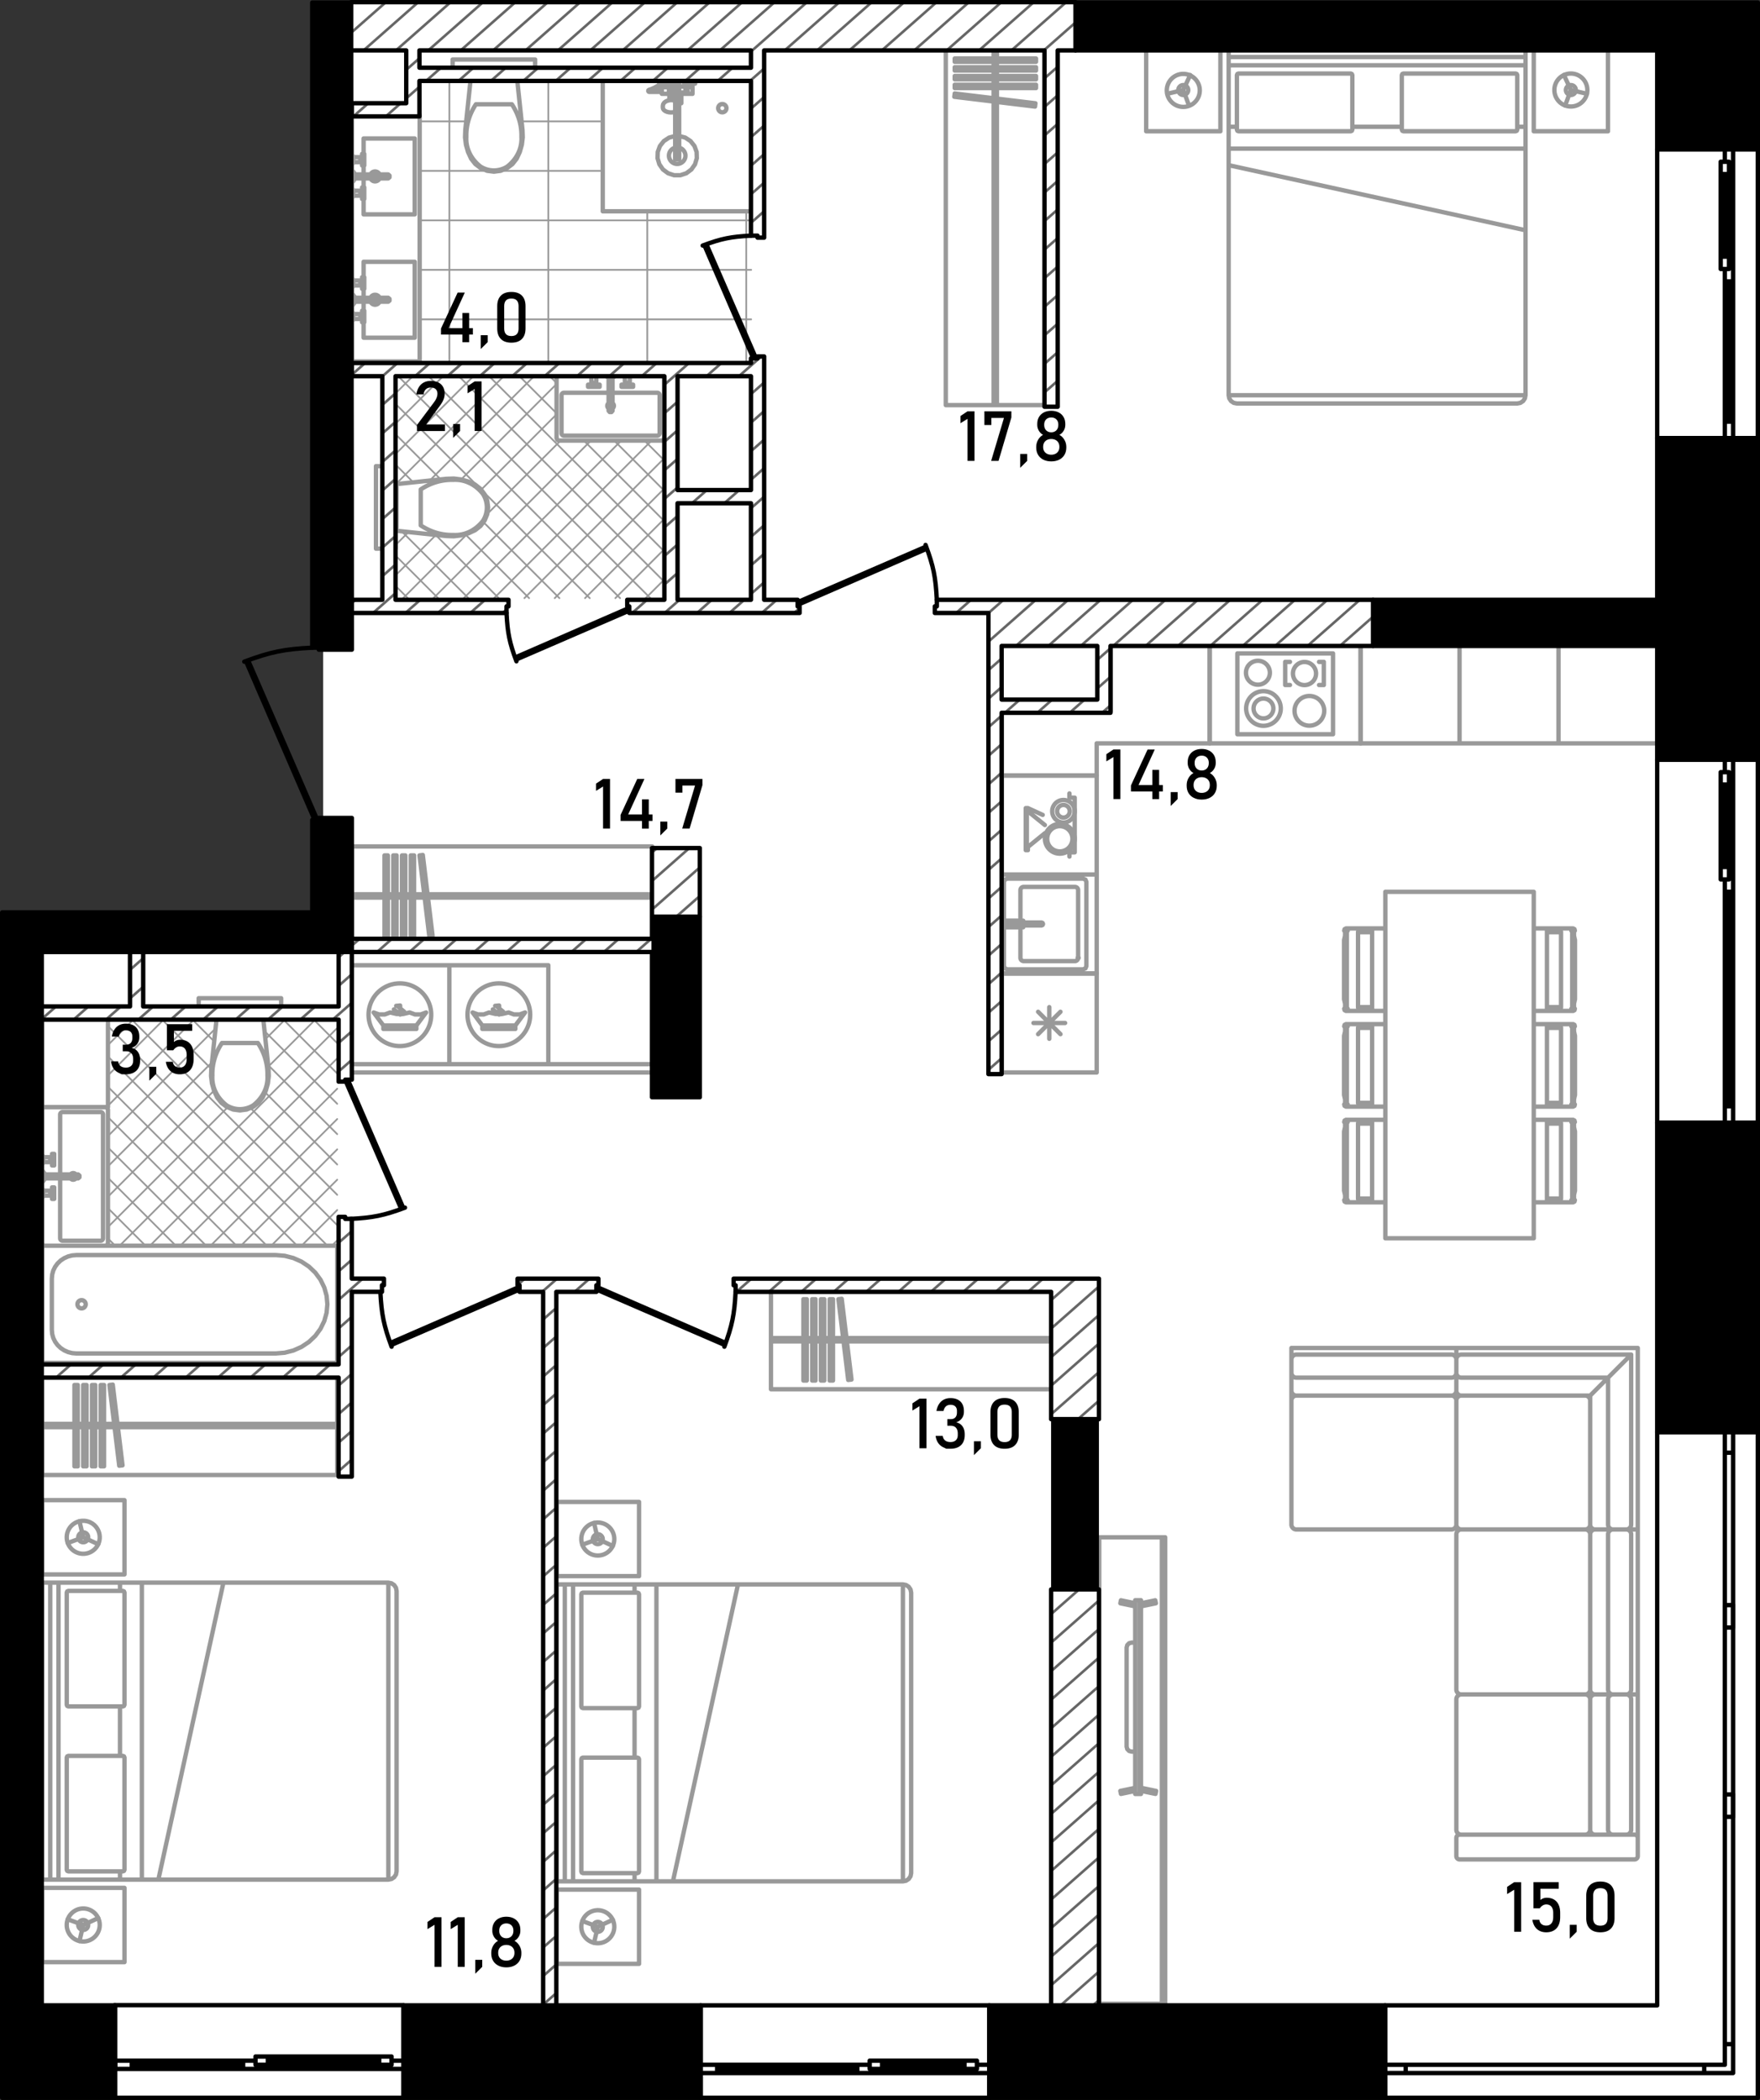 <svg version="1.1" id="_x36__1_" xmlns="http://www.w3.org/2000/svg" x="0" y="0" viewBox="0 0 403.235 480.97" xml:space="preserve"><rect x="0" y="0" width="403.235" height="480.97" fill="#333333" stroke="none"/><style>.st0,.st1{fill-rule:evenodd;clip-rule:evenodd}.st0{fill:#fff}.st1{stroke:#999;stroke-width:.4}.st1,.st2,.st3{fill:none;stroke-linecap:round;stroke-linejoin:round;stroke-miterlimit:3}.st2{fill-rule:evenodd;clip-rule:evenodd;stroke:#999}.st3{stroke:#000}.st4,.st5,.st7,.st8{fill-rule:evenodd;clip-rule:evenodd}.st5,.st7,.st8{fill:none}.st5{stroke:#000;stroke-linecap:round;stroke-linejoin:round;stroke-miterlimit:3}.st7,.st8{stroke-miterlimit:22.926}.st7{stroke-linecap:round;stroke-linejoin:round;stroke:#000}.st8{stroke:#666;stroke-width:.6}</style><path class="st0" d="M74.03.214v211.117H.446V480.1H402.79V.214z"/><g id="mebel_6_"><path class="st1" d="M76.039 285.312l1.222-1.222m-8.169 1.222l8.169-8.169m-15.116 8.169l15.115-15.115m-22.062 15.115l22.063-22.063m-29.009 22.063l29.009-29.009m-35.956 29.009l35.956-35.956m-42.904 35.956l42.903-42.903m-49.849 42.903l49.85-49.85m-52.523 45.576l27.428-27.429m9.303-9.303l11.138-11.139M24.738 274.09l24.294-24.294m11.774-11.775l4.854-4.854m-40.922 33.976l23.831-23.831m-23.831 16.885l24.65-24.65m-25.044 18.096l.072-.072m.322-.321l20.082-20.083m-20.082 13.136l13.136-13.136m-13.136 6.189l6.189-6.189m46.334 5.755l-5.755-5.755m5.755 12.702l-12.702-12.702m12.702 19.65l-16.65-16.651m16.65 23.597L61.43 243.932m15.831 22.778l-16.534-16.534m-11.653-11.653l-5.356-5.356m33.543 40.491L57.373 253.77m-8.958-8.958L36.77 233.167m40.491 47.437l-47.437-47.437m45.198 52.145l-50.284-50.284m43.337 50.284l-43.337-43.338m36.39 43.338l-36.39-36.39m29.442 36.39l-29.443-29.443M47.233 285.312l-22.495-22.495M40.286 285.312l-15.548-15.548m8.602 15.548l-8.602-8.602m1.655 8.602l-1.655-1.655M147.934 137l4.332-4.332M140.987 137l11.279-11.279M134.04 137l18.226-18.226M127.093 137l25.173-25.173M120.147 137l32.119-32.119M113.2 137l36.086-36.086M106.252 137l36.086-36.086M99.305 137l36.087-36.086M92.359 137l14.809-14.809m4.468-4.467l16.81-16.81m-37.772 30.823l9.219-9.219m10.349-10.348l17.274-17.274m-36.842 29.895l2.936-2.936m12.042-12.041l21.865-21.865M98.449 110.07l24.269-24.269M90.681 110.89l25.091-25.089m-25.098 18.148l18.15-18.148m-18.15 11.202l11.202-11.202m-11.202 4.255l4.257-4.255m57.335 19.72l-4.607-4.607m4.607 11.553l-11.553-11.553m-13.196-13.196l-1.917-1.917m26.666 33.613l-18.5-18.5m-6.249-6.249l-8.864-8.864m33.613 40.561l-40.561-40.561m40.561 47.509l-47.508-47.509M149.011 137l-51.2-51.2m44.254 51.2L90.864 85.8m44.254 51.2l-25.013-25.013m-.03-.03l-19.4-19.4M128.17 137l-17.414-17.414m-9.783-9.783L90.674 99.505M121.224 137l-14.642-14.642m-11.893-11.891l-4.015-4.015M114.277 137l-14.494-14.494M107.33 137l-15.314-15.313M100.383 137l-9.709-9.708M93.436 137l-2.762-2.762M96.154 73.142h75.95m-75.95-11.336h75.95M96.154 50.47h75.95m-75.95-11.336h15.577m2.853 0h23.512M96.154 27.798h10.661m12.687 0h18.595m32.874 54.979V48.392m-22.672 34.385V48.392m-22.672 34.385V18.163m-22.672 64.614V18.163"/><path class="st2" d="M266.958 352.099V458.94m0 0h-15.114m0 0V352.099m0 0h15.114M266.202 352.099V458.94M266.958 405.52h-.756M266.958 352.099h-.756M172.104 48.392h-34.008M138.096 48.392V18.163M166.436 24.776a.944.944 0 11-1.889 0 .944.944 0 011.889 0zM155.605 31.146l1.396.372m0 0l1.209.793m0 0l.899 1.133m0 0l.495 1.357m0 0l.044 1.446m0 0l-.414 1.384m0 0l-.828 1.185m0 0l-1.159.863m0 0l-1.372.455m0 0h-1.446m0 0l-1.372-.455m0 0l-1.16-.863m0 0l-.828-1.185m0 0l-.413-1.384m0 0l.043-1.446m0 0l.496-1.357m0 0l.897-1.133m0 0l1.209-.793m0 0l1.397-.372m0 0v-5.538m0 0l-.455.108m0 0l-.49.037m0 0l-.489-.037m0 0l-.455-.108m0 0l-.392-.172m0 0l-.299-.225m0 0l-.19-.26m0 0l-.064-.282m0 0v-.402m0 0l.019-.12m0 0l.064-.277m0 0l.054-.104m0 0l.182-.251m0 0l.078-.07m0 0l.274-.205m0 0l.357-.157m0 0l.195-.051m0 0l.25-.06m0 0l.02-.688m0 0l.009-.796m0 0h-1.729m0 0v-.435m0 0h-2.871m0 0l-.16-.058m0 0l-.083-.149m0 0l.033-.166m0 0l.134-.105m0 0l.485-.158m0 0l.726-.315m0 0l1.008-.574m0 0l.728-.258m0 0v-.125m0 0h-.604m0 0v-.982m0 0h2.569m0 0v.877m0 0l.024.01m0 0l.039.028m0 0l.033.034m0 0l.025.041m0 0l.278.673m0 0h.697m0 0v-1.361m0 0h-1.058m0 0v-.302m0 0h3.023m0 0v.302m0 0h-1.058m0 0v1.361m0 0h1.436m0 0v.151m0 0h.416m0 0v-.303m0 0h-.152m0 0v-.529m0 0h-.604m0 0v-.982m0 0h2.569m0 0v.982m0 0h-.604m0 0v.529m0 0h-.152m0 0v.303m0 0h.152m0 0v1.511m0 0h-2.57m0 0v2.154m0 0h-.023m0 0h-.059m0 0h-.094m0 0h-.124m0 0h-.149m0 0h-.042m0 0v7.504M153.262 19.826h.21m0 0l-.141-.341m0 0l-.326-.053m0 0l-.008.001m0 0v.242m0 0h-.151m0 0v.302m0 0h.416m0 0v-.151M151.789 19.977v-.241m0 0l-.677.239m0 0l-.987.564m0 0l-.053.023m0 0h1.566m0 0v-.585m0 0h.151M157.645 19.145v.529M158.326 19.145v.529M151.989 19.145h-.352M152.846 19.674h-.188M152.658 19.674h-.681M151.977 19.674h-.014M152.658 19.498v.177M151.977 19.669v.006M151.789 19.977h1.058M154.141 21.488h.557M151.637 20.562v.491M154.208 22.055h.49M148.841 21.041l-.075.013M152.991 18.938l.047.002M152.821 18.97l.17-.032M153.536 19.021l.047.011M153.583 19.032l.019.008M151.637 19.27l.453-.161M152.09 19.109l.73-.139M152.947 19.443l.059-.011M148.841 21.041l.513-.167M149.354 20.874l.718-.313M153.038 18.94l.498.081M154.696 23.544l.002-.002M154.698 23.012l-.002-.001M153.262 20.373v-.127M153.262 20.127v-.102M153.262 20.246v-.119M153.472 19.826h.523M152.224 19.582l.723-.139M151.789 19.736l.436-.154M153.942 20.459h.001M153.851 20.415l.091.044M153.754 20.399l.097.016M153.656 20.415l.098-.017M153.565 20.459l.091-.045M153.565 20.459h-.001M153.409 22.956l.345-.026M153.754 22.929l.345.026M153.337 22.972l.072-.017M154.419 23.032l.195.052M154.098 22.956l.321.076M153.384 20.626l-.009.061M154.615 23.083l.083.036M154.169 22.972l-.019-.688M154.131 20.688l-.009-.062M154.123 20.626l-.026-.059M154.096 20.568l-.042-.05M154.054 20.518l-.056-.038M153.998 20.48l-.055-.021M153.942 20.459l-.007-.002M153.935 20.457l-.068-.008M153.867 20.449h-.227M153.64 20.449l-.068.008M153.572 20.457l-.007.002M153.564 20.459l-.056.021M153.508 20.48l-.055.038M153.454 20.518l-.043.05M153.411 20.568l-.026.058M154.15 22.284l-.019-1.596M153.366 21.488l.01-.8M153.262 21.186h.107M154.137 21.186h.561M155.605 31.146v5.344M154.698 31.146v5.344M155.605 36.49h-.907M158.665 19.145h-1.359M158.514 19.674h-1.058M158.514 19.977h-1.058M157.041 19.977v1.209M153.262 21.186v-1.209M155.605 18.465h-.907M155.605 19.826v3.816M154.698 25.608v-5.782M157.041 21.186h-1.436M156.096 21.488h-.491M156.096 22.055h-.491M154.208 21.488v1.493M155.605 33.824a1.89 1.89 0 11-.907 0M157.041 20.513a.34.34 0 110 .589M106.755 33.155l.469 1.645m.001 0l.718 1.551m0 0l.968 1.23m-.001 0l1.248.943m0 0l1.448.594m0 0l1.551.205m0 0l1.551-.205m.001 0l1.447-.594m-.001 0l1.249-.943m0 0l.967-1.23m.001 0l.719-1.551m-.001 0l.469-1.645m.001 0l.208-1.698m0 0l-.06-1.709m-.001 0l-1.223-11.585m0 0H107.83m0 0l-1.223 11.585m0 0l-.059 1.709m0 0l.207 1.698M117.274 23.884h-4.116M113.158 23.884h-4.116M116.221 38.151c-.89.57-1.961.881-3.063.887M119.469 31.322c.165 2.591-1.031 5.106-3.248 6.829M117.274 23.884c1.506 2.253 2.266 4.828 2.195 7.437M106.846 31.322c-.071-2.609.689-5.185 2.195-7.437M110.094 38.151c-2.218-1.723-3.414-4.238-3.248-6.829M113.158 39.038a5.738 5.738 0 01-3.063-.887M117.805 18.163h-9.295m0 0v.189m0 0h9.295m0 0v-.189M103.71 18.163h18.894M103.71 13.628h18.894M103.71 18.163v-4.535M122.604 18.163v-4.535M128.082 85.8H151.7m0 0l.401.166m0 0l.166.4m0 0v13.982m0 0l-.166.4m0 0l-.401.166m0 0h-23.617m-.001 0l-.4-.166m0 0l-.166-.4m.001 0V86.366m0 0l.166-.4m-.001 0l.4-.166M129.216 89.956h10.222m.906 0h10.222M151.132 90.524v8.69M150.566 99.782h-21.35M128.65 99.214v-8.69M150.566 89.956c.313 0 .566.254.566.567M151.132 99.214a.566.566 0 01-.566.567M129.216 99.782a.567.567 0 01-.566-.567M128.65 90.524c0-.313.254-.567.566-.567M140.647 92.945a.752.752 0 01-.303.605v-1.21a.755.755 0 01.303.605zm-1.209.605a.754.754 0 010-1.21v1.21zM140.344 86.33h-.906m0 0v7.748m0-.001l.256.301m0 0h.394m0 0l.256-.301m0 0V86.33M139.135 86.33h1.512m0 0v-.265m0-.001h-1.512m0 0v.265M138.757 86.065h2.268m0 0V85.8m0 0h-2.268m0 0v.265M136.623 87.69v-1.625m0 0h.095m0 0v-.133m0 0h.283m0 0V85.8m0 0h-1.889m0 0v.132m0 0h.283m0 0v.133m0 0h.094m0 0v1.625m0 0h.322m0 0v.415m0 0h-1.078m0 0v.491m0 0h2.646m0 0v-.491m0 0h-1.077m0 0v-.415m0 0h.321M143.16 87.69v-1.625m0 0h-.095m0 0v-.133m0 0h-.283m0 0V85.8m0 0h1.89m0 0v.132m0 0h-.283m0 0v.133m0 0h-.095m0 0v1.625m0 0h-.322m0 0v.415m0 0h1.078m0 0v.491m0 0h-2.646m0 0v-.491m0 0h1.077m0 0v-.415m0 0h-.321M135.81 88.105l.072.072M136.301 88.105l-.072.072M135.81 87.69h.491M135.489 86.065h1.134M136.717 85.932h-1.322M143.972 88.105l-.071.072M143.481 88.105l.072.072M143.972 87.69h-.491M144.294 86.065h-1.134M143.065 85.932h1.323M136.301 88.351a.244.244 0 01-.245.245.245.245 0 110-.491c.136 0 .245.11.245.246zM143.972 88.351c0 .136-.11.245-.245.245a.245.245 0 11.245-.245zM105.667 122.62l1.645-.469m0 0l1.551-.718m-.001 0l1.23-.967m.001 0l.943-1.249m-.001 0l.594-1.448m.001 0l.205-1.55m0 0l-.205-1.551m0 0l-.594-1.448m-.001 0l-.943-1.248m.001 0l-1.23-.967m-.001 0l-1.551-.719m.001 0l-1.645-.469m0 0l-1.698-.208m0 0l-1.709.06m0 0l-11.585 1.222m-.001 0v10.655m0 0l11.585 1.222m.001 0l1.709.06m0 0l1.698-.208M96.396 112.102v4.116M96.396 116.218v4.116M110.663 113.155c.57.889.881 1.961.887 3.063M103.833 109.907c2.591-.165 5.106 1.031 6.829 3.248M96.396 112.102c2.253-1.506 4.828-2.266 7.437-2.195M103.833 122.53c-2.609.07-5.185-.689-7.437-2.195M110.663 119.282c-1.723 2.217-4.238 3.413-6.829 3.248M111.549 116.218a5.738 5.738 0 01-.887 3.063M90.674 111.571v9.295m0 0h.189m0 0v-9.295m0 0h-.189M90.674 125.664v-18.892M86.14 125.664v-18.892M90.674 125.664H86.14M90.674 106.772H86.14M48.565 248.159l.469 1.645m0 0l.718 1.551m0 0l.967 1.23m0 0l1.249.943m0 0l1.448.594m0 0l1.55.205m0 0l1.552-.205m0 0l1.447-.594m0 0l1.248-.943m0 0l.968-1.23m0 0l.719-1.551m0 0l.469-1.645m0 0l.207-1.697m0 0l-.059-1.71m0 0l-1.223-11.585m0 0H49.639m0 0l-1.222 11.585m0 0l-.06 1.71m0 0l.208 1.697M59.083 238.888h-4.117M54.966 238.888H50.85M58.03 253.155a5.752 5.752 0 01-3.063.887M61.279 246.326c.165 2.591-1.031 5.106-3.249 6.829M59.083 238.888c1.505 2.253 2.265 4.828 2.195 7.437M48.655 246.326c-.07-2.609.689-5.185 2.195-7.437M51.903 253.155c-2.217-1.723-3.413-4.238-3.248-6.829M54.966 254.042a5.74 5.74 0 01-3.063-.887M59.614 233.166h-9.295m0 0v.189m0 0h9.295m0 0v-.189M45.52 233.166h18.894M45.52 228.632h18.894M45.52 233.166v-4.534M64.414 233.166v-4.534M9.623 254.138v30.606m0 0l.167.402m0 0l.4.166m0 0h13.981m0 0l.401-.166m0 0l.166-.402m0 0v-30.606m0 0l-.166-.401m0 0l-.401-.166m0 0H10.19m0 0l-.4.166m0 0l-.167.401M13.78 255.272v13.716m0 .907v13.717M14.346 284.178h8.691M23.604 283.612v-28.34M23.038 254.705h-8.691M14.346 284.178a.567.567 0 01-.566-.566M23.604 283.612a.567.567 0 01-.566.566M23.038 254.705c.312 0 .566.254.566.567M13.78 255.272c0-.313.254-.567.566-.567M17.373 269.895a.755.755 0 01-1.21 0h1.21zm-1.209-.907a.755.755 0 011.208 0h-1.208zM10.152 269.895v-.907m0 0H17.9m0 0l.301.256m0 0v.395m0 0l-.301.256m0 0h-7.748M10.152 268.686v1.512m0 0h-.265m0 0v-1.512m0 0h.265M9.887 268.308v2.267m0 0h-.265m0 0v-2.267m0 0h.265M11.512 266.173H9.887m0 0v.095m0 0h-.132m0 0v.283m0 0h-.133m0 0v-1.89m0 0h.133m0 0v.283m0 0h.132m0 0v.095m0 0h1.625m0 0v.322m0 0h.416m0 0v-1.078m0 0h.491m0 0v2.646m0 0h-.491m0 0v-1.077m0 0h-.416m0 0v.321M11.512 272.711H9.887m0 0v-.095m0-.001h-.132m0 0v-.283m0 0h-.133m0 0v1.889m0 0h.133m0 0v-.283m0 .001h.132m0 0v-.094m0-.001h1.625m0 0v-.322m0 0h.416m0 0v1.078m0 0h.491m0 0v-2.646m0 .001h-.491m0 0v1.077m0-.001h-.416m0 0v-.321M11.928 265.361l.072.071M11.928 265.852l.072-.072M11.512 265.361v.491M9.887 265.039v1.135M9.756 266.268v-1.323M11.928 273.523l.072-.072M11.928 273.032l.072.071M11.512 273.523v-.491M9.887 273.844v-1.134M9.756 272.616v1.322M12.42 265.606a.245.245 0 11-.491 0c0-.136.109-.245.245-.245s.246.109.246.245zM12.42 273.277a.246.246 0 11-.492 0 .246.246 0 01.492 0zM9.623 285.312h67.638m0 0v26.828m0 0H9.623m0 0v-26.828M17.514 309.994l-.979-.081m0 0l-.949-.242m0 0l-.89-.396m0 0l-.805-.536m0 0l-.695-.661m0 0l-.564-.767m0 0l-.415-.847m0 0l-.254-.904m0 0l-.086-.931m0 0v-11.805m0 0l.086-.932m0 0l.254-.903m0 0l.415-.848m0 0l.564-.766m0 0l.695-.661m0 0l.805-.536m0 0l.89-.396m0 0l.949-.242m0 0l.979-.081m0 0h45.655m0 0l2.056.171m0 0l1.992.509m0 0l1.87.829m0 0l1.691 1.127m0 0l1.459 1.388m0 0l1.183 1.61m0 0l.871 1.779m0 0l.535 1.897m0 0l.18 1.957m0 0l-.18 1.956m0 0l-.535 1.898m0 0l-.871 1.78m0 0l-1.183 1.61m0 0l-1.459 1.388m0 0l-1.691 1.127m0 0l-1.87.829m0 0l-1.992.509m0 0l-2.056.171m0 0H17.514M19.636 298.726a.944.944 0 11-1.889 0 .944.944 0 011.889 0zM333.666 320.781v28.39M334.799 350.304h28.39M364.323 349.17v-28.39M363.189 319.647h-28.39M373.719 310.25v38.92M372.586 350.304h-7.129M364.323 349.17v-29.523M364.323 319.647H334.8M333.666 318.513v-7.129M334.799 310.25h38.92M368.429 349.17v-33.63M368.429 315.541h-33.63M375.231 350.304V308.74M375.231 308.74h-41.565M375.231 350.304h-2.646M333.666 311.384v-2.645M333.666 318.513v2.268M365.457 350.304h-2.268M364.323 319.647l9.396-9.396M334.799 350.304a1.134 1.134 0 01-1.134-1.134M364.323 349.17c0 .626-.507 1.134-1.134 1.134M363.189 319.647c.627 0 1.134.508 1.134 1.134M333.666 320.781c0-.626.508-1.134 1.134-1.134M373.719 349.17c0 .626-.508 1.134-1.134 1.134M365.457 350.304a1.134 1.134 0 01-1.134-1.134M334.799 319.647a1.134 1.134 0 01-1.134-1.134M333.666 311.384c0-.626.508-1.134 1.134-1.134M369.563 350.304a1.134 1.134 0 01-1.134-1.134M334.799 315.541a1.134 1.134 0 01-1.134-1.133M375.231 388.09v-37.786M375.231 388.09h-2.646M375.231 350.304h-2.646M365.457 388.09h-2.268M365.457 350.304h-2.268M333.666 351.438v35.52M334.799 388.09h28.39M364.323 386.958v-35.521M363.189 350.304h-28.39M373.719 351.438v35.52M372.586 388.09h-7.129M364.323 386.958v-35.521M365.457 350.304h7.129M368.429 386.958v-35.521M334.799 388.09a1.134 1.134 0 01-1.134-1.133M364.323 386.958c0 .626-.507 1.133-1.134 1.133M363.189 350.304c.627 0 1.134.508 1.134 1.134M333.666 351.438c0-.626.508-1.134 1.134-1.134M373.719 386.958c0 .626-.508 1.133-1.134 1.133M365.457 388.09a1.134 1.134 0 01-1.134-1.133M364.323 351.438c0-.626.508-1.134 1.134-1.134M372.586 350.304c.626 0 1.134.508 1.134 1.134M369.563 388.09a1.134 1.134 0 01-1.134-1.133M368.429 351.438c0-.626.508-1.134 1.134-1.134M333.666 420.965v4.156M334.421 425.878h40.055M375.231 425.122v-4.156M374.475 420.209h-40.054M375.231 420.965V388.09M375.231 388.09h-2.646M365.457 388.09h-2.268M333.666 389.224v29.852M334.799 420.209h28.39M364.323 419.076v-29.852M363.189 388.09h-28.39M373.719 389.224v29.852M372.586 420.209h-7.129M364.323 419.076v-29.852M365.457 388.09h7.129M368.429 419.076v-29.852M334.421 425.878a.757.757 0 01-.756-.756M375.231 425.122a.757.757 0 01-.756.756M374.475 420.209c.417 0 .756.338.756.756M333.666 420.965c0-.418.339-.756.756-.756M334.799 420.209a1.134 1.134 0 01-1.134-1.134M364.323 419.076c0 .626-.507 1.134-1.134 1.134M363.189 388.09c.627 0 1.134.508 1.134 1.134M333.666 389.224c0-.626.508-1.134 1.134-1.134M373.719 419.076c0 .626-.508 1.134-1.134 1.134M365.457 420.209a1.134 1.134 0 01-1.134-1.134M364.323 389.224c0-.626.508-1.134 1.134-1.134M372.586 388.09c.626 0 1.134.508 1.134 1.134M369.563 420.209a1.134 1.134 0 01-1.134-1.134M368.429 389.224c0-.626.508-1.134 1.134-1.134M333.666 308.74H295.88M333.666 308.74v2.645M295.88 308.74v2.645M333.666 318.513v2.268M295.88 318.513v2.268M297.013 350.304h35.519M333.666 349.17v-28.39M332.532 319.647h-35.519M295.88 320.781v28.39M297.013 310.25h35.519M333.666 311.384v7.129M332.532 319.647h-35.519M295.88 318.513v-7.129M332.532 315.541h-35.519M333.666 349.17c0 .626-.508 1.134-1.134 1.134M332.532 319.647c.626 0 1.134.508 1.134 1.134M295.88 320.781c0-.626.508-1.134 1.134-1.134M297.013 350.304a1.134 1.134 0 01-1.134-1.134M332.532 310.25c.626 0 1.134.508 1.134 1.134M333.666 318.513c0 .626-.508 1.134-1.134 1.134M297.013 319.647a1.134 1.134 0 01-1.134-1.134M295.88 311.384c0-.626.508-1.134 1.134-1.134M333.666 314.408c0 .626-.508 1.133-1.134 1.133M297.013 315.541a1.134 1.134 0 01-1.134-1.133M96.154 26.287v56.491M80.661 26.287v56.491M96.154 82.778H80.661M96.154 26.287H80.661M95.02 31.718V49.1M95.02 49.1H83.306M83.306 49.1v-3.533m0-2.645v-2.06m0-.906v-2.059m0-2.646v-3.533M83.306 31.718H95.02M95.02 59.963v17.383M95.02 77.346H83.306M83.306 77.346v-3.534m0-2.645v-2.059m0-.908v-2.058m0-2.646v-3.533M83.306 59.963H95.02M86.969 40.863a1.135 1.135 0 01-2.079 0h2.079zm-2.078-.907a1.134 1.134 0 012.078 0h-2.078zM86.969 69.108a1.133 1.133 0 01-2.079 0h2.079zm-2.078-.908a1.133 1.133 0 012.078 0h-2.078zM81.19 40.863v-.907m0 0h7.748m0 0l.301.257m0 0v.394m0 0l-.301.256m0 0H81.19M81.19 39.654v1.512m0 0h-.264m0 0v-1.512m0 0h.264M80.926 39.276v2.268m0 0h-.266m0 0v-2.268m0 0h.266M82.55 37.141h-1.624m0 0v.094m0 0h-.133m0 0v.284m0 0h-.133m0 0v-1.89m0 0h.133m0 0v.283m0 0h.133m0 0v.095m0 0h1.624m0 0v.322m0 0h.416m0 0v-1.078m0 0h.491m0 0v2.646m0 0h-.491m0 0V36.82m0 0h-.416m0 0v.321M82.55 43.678h-1.624m0 0v-.095m0 0h-.133m0 0V43.3m0 0h-.133m0 0v1.889m0 0h.133m0 0v-.282m0 0h.133m0 0v-.096m0 0h1.624m0 0v-.321m0 0h.416m0 0v1.077m0 0h.491m0 0v-2.645m0 0h-.491m0 0v1.077m0 0h-.416m0 0v-.321M81.19 69.108v-.906m0 0h7.748m0 0l.301.256m0 0v.394m0 0l-.301.256m0 0H81.19M81.19 67.899v1.512m0 0h-.264m0 0v-1.512m0 0h.264M80.926 67.521v2.268m0 0h-.266m0 0v-2.268m0 0h.266M82.55 65.386h-1.624m0 0v.095m0 0h-.133m0 0v.283m0 0h-.133m0 0v-1.89m0 0h.133m0 0v.284m0 0h.133m0 0v.094m0 0h1.624m0 0v.322m0 0h.416m0 0v-1.078m0 0h.491m0 0v2.646m0 0h-.491m0 0v-1.077m0 0h-.416m0 0v.321M82.55 71.923h-1.624m0 0v-.095m0 0h-.133m0 0v-.283m0 0h-.133m0 0v1.889m0 0h.133m0 0v-.283m0 0h.133m0 0v-.094m0 0h1.624m0 0v-.322m0 0h.416m0 0v1.078m0 0h.491m0 0v-2.646m0 0h-.491m0 0v1.077m0 0h-.416m0 0v-.321M82.966 36.329l.072.072M82.966 36.82l.072-.072M82.55 36.329v.491M80.926 36.007v1.134M80.793 37.235v-1.322M82.966 44.491l.072-.072M82.966 43.999l.072.071M82.55 44.491V44M80.926 44.811v-1.133M80.793 43.583v1.324M82.966 64.574l.072.072M82.966 65.065l.072-.072M82.55 64.574v.491M80.926 64.252v1.135M80.793 65.481v-1.322M82.966 72.736l.072-.072M82.966 72.245l.072.072M82.55 72.736v-.491M80.926 73.057v-1.134M80.793 71.829v1.322M83.457 36.574a.246.246 0 11-.492 0 .246.246 0 01.492 0zM83.457 44.245a.246.246 0 11-.492 0 .246.246 0 01.492 0zM83.457 64.819a.245.245 0 11-.49.002.245.245 0 01.49-.002zM83.457 72.49a.246.246 0 11-.492 0 .246.246 0 01.492 0zM251.266 245.636v-22.672m0 0h-21.727m0 0v22.672m0 0h21.727M236.782 234.3h7.242M237.842 236.861l5.121-5.121M240.403 237.921v-7.242M242.964 236.861l-5.122-5.121M283.491 168.174h21.916m0 0v-18.516m0 0h-21.916m0 0v18.516M294.449 156.895v-5.299M294.449 151.596h1.096M294.449 156.895h1.096M303.302 156.895v-5.299M302.207 151.596h1.096M302.207 156.895h1.096M290.942 154.029a2.74 2.74 0 11-5.479 0 2.74 2.74 0 015.479 0zM293.441 162.268a3.968 3.968 0 11-7.936 0 3.968 3.968 0 017.936 0z"/><path class="st2" d="M291.741 162.268a2.268 2.268 0 11-4.536-.002 2.268 2.268 0 014.536.002zM301.52 154.213a2.646 2.646 0 11-5.291 0 2.646 2.646 0 015.291 0zM303.394 162.805a3.4 3.4 0 11-6.802-.002 3.4 3.4 0 016.802.002zM277.15 170.253h34.597M277.15 147.581h34.597M277.15 170.253v-22.672M311.747 170.253v-22.672M248.905 221.264v-19.271m0 0l-.222-.535m0 0l-.534-.22m0 0h-17.382m0 0l-.534.22m0 0l-.222.535m0 0v19.271m0 0l.222.534m0 0l.534.222m0 0h17.382m0 0l.534-.222m0 0l.222-.534M251.266 222.964v-22.672M229.54 222.964v-22.672M251.266 222.964h-21.727M251.266 200.292h-21.727M247.015 219.374v-15.491M246.26 203.127h-11.715M233.79 203.882v15.492M234.546 220.13h11.715M247.015 219.374h.108a.108.108 0 10-.216 0 .108.108 0 00.216 0h-.108zM246.26 203.127c.417 0 .755.339.755.756M233.79 203.882c0-.417.339-.756.756-.756M234.546 220.13a.756.756 0 01-.756-.756M247.015 219.374a.755.755 0 01-.755.756M238.623 211.968l.24-.1m0 0l.099-.241m0 0l-.1-.24m0 0l-.241-.099m0 0h-7.476m0 0l-.24.1m0 0l-.099.24m0 0l.099.24m0 0l.24.1m0 0h7.478M233.073 212.383v-.415m0 0h-1.928m0 0l-.24-.1m0 0l-.1-.24m0 0l.1-.24m0 0l.24-.1m0 0h1.928m0 0v-.414m0 0h-2.457m0 0v1.509m0 0h2.457M234.432 212.373v-.404m0 0h-1.322m0 0v.404m0 0h1.322M234.432 210.884h-1.322m0 0v.404m0 0h1.322m0 0v-.404M251.266 200.292V177.62M229.54 200.292V177.62M251.266 200.292h-21.727M251.266 177.621h-21.727M121.47 232.411a7.18 7.18 0 11-14.36 0 7.18 7.18 0 0114.36 0zM98.799 232.411a7.18 7.18 0 11-14.36 0 7.18 7.18 0 0114.36 0zM246.227 192.114a3.41 3.41 0 11-6.822 0 3.41 3.41 0 016.822 0z"/><path class="st2" d="M245.707 192.114a2.891 2.891 0 11-5.782 0 2.891 2.891 0 015.782 0zM246.227 185.805a2.578 2.578 0 11-5.158 0 2.579 2.579 0 115.158 0z"/><path class="st2" d="M245.093 185.805a1.445 1.445 0 11-2.89 0 1.445 1.445 0 012.89 0zM274.883 20.619a3.78 3.78 0 11-7.558 0 3.78 3.78 0 017.558 0z"/><path class="st2" d="M272.238 20.619a1.134 1.134 0 11-2.269 0 1.134 1.134 0 012.269 0zM363.68 20.619a3.778 3.778 0 11-7.557.001 3.778 3.778 0 017.557-.001z"/><path class="st2" d="M361.036 20.619a1.134 1.134 0 11-2.269 0 1.134 1.134 0 012.269 0zM140.742 352.495a3.779 3.779 0 11-7.558 0 3.779 3.779 0 017.558 0z"/><path class="st2" d="M138.096 352.495a1.134 1.134 0 11-2.267.001 1.134 1.134 0 012.267-.001zM140.742 441.292a3.778 3.778 0 11-7.56 0 3.778 3.778 0 017.56 0z"/><path class="st2" d="M138.096 441.292a1.134 1.134 0 11-2.267.001 1.134 1.134 0 012.267-.001zM22.848 352.099a3.778 3.778 0 11-7.557 0 3.778 3.778 0 017.557 0z"/><path class="st2" d="M20.204 352.099a1.134 1.134 0 11-2.269 0 1.134 1.134 0 012.269 0zM22.848 440.897a3.778 3.778 0 11-7.557 0 3.778 3.778 0 017.557 0z"/><path class="st2" d="M20.204 440.897a1.134 1.134 0 11-2.269 0 1.134 1.134 0 012.269 0zM281.496 90.524h68.015m0 0V14.951m0 0h-68.015m0 0v75.573M283.385 92.413h64.236m0 0l.723-.144m0 0l.613-.409m0 0l.409-.613m0-.001l.144-.723m0 .001h-68.015m0 0l.144.723m0-.001l.409.613m0 .001l.613.409m0 0l.724.144M281.496 11.172h68.015m0 0v3.778m0 0h-68.015m0 0v-3.778M349.51 11.172h-68.015m0 0v1.89m0 0h68.015m0 0v-1.89M351.4 11.172h17.004m0 0v18.893m0 0H351.4m0 0V11.172M279.606 11.172h-17.004m0 0v18.893m0 0h17.004m0 0V11.172M321.549 16.84h25.694m0 0l.267.11m0 0l.111.268m0 0v12.47m0 0l-.111.266m0 0l-.267.111m0 0h-25.694m0 0l-.268-.111m0 0l-.111-.266m0 0v-12.47m0 0l.111-.268m0 0l.268-.11M309.458 16.84h-25.695m0 0l-.267.11m0 0l-.11.268m0 0v12.47m0 0l.11.266m0 0l.267.111m0 0h25.695m0 0l.267-.111m0 0l.111-.266m0 0v-12.47m0 0l-.111-.268m0 0l-.267-.11M281.496 29.042h1.89M309.836 29.042h11.335M347.622 29.042h1.889M281.496 34.051h68.015m0 0v18.686m0 0L281.496 37.83m0 0v-3.779M216.692 11.172h22.672m0 0V92.79m0 0h-22.672m0 0V11.172M228.406 92.791h-.756m0 0V11.173m0 0h.756m0 0v81.618M237.362 13.398h-18.626m0 0v.756m0 0h18.626m0 0v-.756M237.362 15.402h-18.626m0 0v.756m0 0h18.626m0 0v-.756M237.362 17.407h-18.626m0 0v.756m0 0h18.626m0 0v-.756M237.362 19.412h-18.626m0 0v.756m0 0h18.626m0 0v-.756M237.227 23.658l-18.491-2.241m0 0l-.091.75m0 0l18.491 2.241m0 0l.091-.75M80.661 216.541V193.87m0-.001h68.771m0 0v22.671m0 .001H80.661M149.432 204.827v.756m0 0H80.661m0 0v-.756m0 0h68.771M88.098 214.547v-18.626m0 0h.756m0 0v18.626m0 0h-.756M90.103 214.547v-18.626m0 0h.755m0 0v18.626m0 0h-.755M92.108 214.547v-18.626m0 0h.755m0 0v18.626m0 0h-.755M94.112 214.547v-18.626m0 0h.756m0 0v18.626m0 0h-.756M98.358 214.413l-2.241-18.491m0-.001l.75-.091m0 0l2.241 18.491m0 .001l-.75.091M176.638 318.186v-22.672m0 0h64.237m0 0v22.672m0 0h-64.237M240.876 306.472v.756m0 0h-64.237m0 0v-.756m0 0h64.237M184.075 316.193v-18.626m0 0h.756m0 0v18.626m0 0h-.756M186.08 316.193v-18.626m0 0h.756m0 0v18.626m0 0h-.756M188.085 316.193v-18.626m0 0h.756m0 0v18.626m0 0h-.756M190.089 316.193v-18.626m0 0h.756m0 0v18.626m0 0h-.756M194.335 316.057l-2.241-18.49m0 0l.75-.091m0 0l2.241 18.49m.001 0l-.75.091M9.623 337.835v-22.672m0 0h67.638m0 0v22.672m0 0H9.623M77.26 326.122v.755m0 0H9.622m0 0v-.755m0 0H77.26M17.06 335.842v-18.627m0 0h.756m0 0v18.627m0 0h-.756M19.065 335.842v-18.627m0 0h.755m0 0v18.627m0 0h-.755M21.069 335.842v-18.627m0 0h.756m0 0v18.627m0 0h-.756M23.074 335.842v-18.627m0 0h.756m0 0v18.627m0 0h-.756M27.32 335.707l-2.241-18.491m0 0l.75-.09m0 0l2.241 18.49m0 0l-.75.091M206.868 430.901v-68.015m0 0h-75.572m0 0v68.015m0 0h75.572M208.756 429.012v-64.236m0 0l-.144-.724m0 0l-.409-.613m0 0l-.613-.409m.001 0l-.723-.144m-.001 0v68.015m0 0l.723-.144m.001 0l.613-.409m-.001 0l.409-.613m0 0l.144-.723M127.516 430.901v-68.015m0 0h3.779m0 0v68.015m0 0h-3.779M127.516 362.886v68.015m0 0h1.89m0 0v-68.015m0 0h-1.89M127.516 360.996v-17.004m0 .001h18.894m0 0v17.004m0-.001h-18.894M127.516 432.791v17.004m0 0h18.894m0 0v-17.004m0 0h-18.894M133.184 390.848v-25.695m0 0l.11-.267m0 0l.268-.11m0 0h12.47m0 0l.266.11m0 0l.112.267m0 0v25.695m0 0l-.112.267m0 0l-.266.111m0 0h-12.47m0 0l-.268-.111m0 0l-.11-.267M133.184 402.94v25.694m0 0l.11.268m0 0l.268.11m0 0h12.47m0 0l.266-.11m0 0l.112-.268m0 0V402.94m0 0l-.112-.268m0 0l-.266-.11m0 0h-12.47m0 0l-.268.11m0 0l-.11.268M145.385 430.901v-1.889M145.385 402.562v-11.336M145.385 364.776v-1.89M150.395 430.901v-68.015m0 0h18.686m0 0l-14.907 68.015m0 0h-3.779M88.974 430.505V362.49m0 0H13.402m0 0v68.015m0 0h75.572M90.864 428.617V364.38m0 0l-.144-.723m0 0l-.41-.613m0 0l-.613-.409m0 0l-.723-.144m0 0v68.015m0 0l.723-.144m0 0l.613-.409m0 0l.41-.613m0 0l.144-.723M9.623 430.505V362.49m0 0h3.779m0 0v68.015m0 0H9.623M9.623 362.491v68.015m0 0h1.89m0 0v-68.015m0 0h-1.89M9.623 360.601v-17.004m0 0h18.894m0 0v17.004m0 0H9.623M9.623 432.395v17.004m0 0h18.894m0 0v-17.004m0 0H9.623M15.292 390.453v-25.695m0 0l.11-.267m0 0l.267-.111m0 0h12.47m0 0l.267.111m0 0l.111.267m0 0v25.695m0 0l-.111.267m0 0l-.267.111m0 0h-12.47m0 0l-.267-.111m0 0l-.11-.267M15.292 402.544v25.695m0 0l.11.267m0 0l.267.111m0-.001h12.47m0 0l.267-.111m0 .001l.111-.267m0 0v-25.695m0 0l-.111-.267m0 0l-.267-.111m0-.001h-12.47m0 0l-.267.111m0 .001l-.11.267M27.493 430.505v-1.889M27.493 402.165v-11.334M27.493 364.379v-1.889M32.502 430.505V362.49m0 0h18.686m0 0L36.28 430.505m0 0h-3.778M261.112 410.885h-1.021m0 0v-44.369m0 0h1.021m0 0v44.369M260.091 409.481l-3.409.71m0 0l.14.68m0 0l3.269-.68m0 0v-.71M260.091 401.184h-.832m0 0l-.567-.152m0 0l-.414-.415m0 0l-.153-.567m0 0v-22.699m0 0l.153-.567m0 0l.414-.414m0 0l.567-.153m0 0h.832m0 0v24.967M261.468 409.481l3.41.71m0 0l-.141.68m0 0l-3.269-.68m0 0v-.71M260.091 367.92l-3.409-.71m0 0l.14-.68m0 0l3.269.68m0 0v.71M261.409 367.92l3.41-.71m0 0l-.14-.68m0 0l-3.27.68m0 0v.71M261.409 410.885h-.297m0 0v-44.369m0 0h.297m0 0v44.369M120.299 231.895l-1.233.449m0 0h-1.313m0 0l-1.233-.449m0 0l-1.473.343m0 0h-1.513m0 0l-1.472-.343m0 0l-1.236.45m0 0h-1.313m0 0l-1.235-.45m0 0l2.232 2.987m0 0h7.558m0 0l2.231-2.987M118.068 235.144h-7.558m0 0v-.262m0 0h7.558m0 0v.262M118.068 235.667h-7.558m0 0v-.262m0 .001h7.558m0 0v.262M113.448 230.379l.891-.084m0 0l.021.225m0 0l-.476.046m0 0l1.383 1.142m0 0l-.126.152m0 0l-.642-.53m0 0l-.067.082m0 0l.74.611m0 0l-.121.146m0 0l-.74-.61m0 0l-.08.096m0 0l.601.497m0 0l-.108.13m0 0l-.601-.497m0 0l-.08.098m0 0l.414.343m0 0l-.115.139m0 0l-1.422-1.174M125.627 221.075h-22.672m-.001 0v22.672m0 0h22.672m.001 0v-22.672M97.628 231.895l-1.233.449m0 0h-1.313m0 0l-1.232-.449m0 0l-1.474.343m0 0h-1.513m-.001 0l-1.472-.343m.001 0l-1.235.45m0 0h-1.314m-.001 0l-1.235-.45m0 0l2.232 2.987m0 0h7.558m0 0l2.231-2.987M95.396 235.144h-7.558m0 0v-.262m0 0h7.558m0 0v.262M95.396 235.667h-7.558m0 0v-.262m0 .001h7.558m0 0v.262M90.776 230.379l.891-.084m0 0l.021.225m0 0l-.476.046m0 0l1.383 1.142m0 0l-.126.152m0 0l-.642-.53m0 0l-.067.082m0 0l.74.611m0 0l-.121.146m0 0l-.74-.61m0 0l-.08.096m0 0l.602.497m0 0l-.109.13m0 0l-.6-.497m0 0l-.081.098m0 0l.414.343m0 0l-.115.139m0 0l-1.422-1.174M102.955 221.075H80.284m0 0v22.672m0 0h22.671m0 0v-22.672M24.738 253.571H9.623m0 0v-20.404m0 0h15.115m0 0v20.404M80.284 245.636h69.148m0 0v-1.89m0 0H80.284m0 0v1.89M245.023 196.182v-.963m0 0h1.204m0 0v-12.524m0 0h-1.204m0 0v-.964M235.019 194.718v-9.634m0 0h.478m0 0v.723m0 0h-.237m0 0v8.188m0 0h.237m0 0v.723m0 0h-.478M235.497 185.085l.104.048m.103.047l.103.047m.103.046l.104.048m.102.046l.104.047m.102.048l.104.048m.102.047l.104.047m.102.046l.104.047m.103.047l.103.048m.103.047l.103.047m.103.048l.103.047m.104.046l.102.047m.104.048l.103.048m.103.046l.103.047m.103.048l.103.046m.103.047l.103.047m.103.048l.103.047m.104.047l.102.048M235.497 194.718v-.078m0-.113v-.114m0-.113v-.113m0-.114v-.078m0 0l.052-.041m.088-.072l.089-.071m.087-.072l.088-.071m.088-.071l.088-.072m.088-.072l.088-.071m.088-.071l.088-.072m.089-.071l.087-.072m.088-.071l.088-.072m.088-.071l.088-.071m.089-.072l.087-.071m.089-.072l.087-.071m.088-.072l.088-.071m.088-.071l.088-.072m.088-.072l.088-.071m.088-.071l.089-.072m.087-.071l.088-.071m.088-.072l.088-.072m.088-.071l.088-.071m.088-.072l.089-.071m.088-.071l.087-.072m.088-.072l.088-.071m.088-.071l.088-.072m.088-.072l.052-.041M235.497 185.085v.078m0 .112v.114m0 .113v.113m0 .114v.078m0 0l.052.042m.088.072l.089.071m.087.071l.088.072m.088.072l.088.071m.088.071l.088.071m.088.071l.088.072m.089.072l.087.071m.088.071l.088.072m.088.072l.088.072m.089.07l.087.072m.089.071l.087.071m.088.072l.088.071m.088.072l.088.071m.088.072l.088.071m.088.072l.089.072m.087.07l.088.072m.088.072l.088.072m.088.07l.088.071m.088.073l.089.071m.088.071l.087.071m.088.073l.088.071m.088.071l.088.073m.088.071l.052.042M251.266 177.621h-21.727m0 0v-14.736m0-.001h24.939m0 0V147.58m0 .001h22.672m0 0v22.672m0 0h-25.884m0 0v7.368M357.068 170.253h22.672m0 0v-22.672m0 0h-22.672m0 0v22.672M334.396 170.253h22.672m0 0v-22.672m0 0h-22.672m0 0v22.672M311.724 170.253h22.672m0 0v-22.672m0 0h-22.672m0 0v22.672M267.424 21.479l3.68-.86m0 0l1.584-3.431m0 0l-1.584 3.431m0 0l1.306 3.546M363.582 21.479l-3.68-.86m0 0l-1.583-3.431m0 0l1.583 3.431m0 0l-1.305 3.546M136.102 348.815l.861 3.68m0 0l3.431 1.584m0 0l-3.431-1.584m0 0l-3.547 1.306M136.102 444.972l.861-3.68m0 0l3.431-1.583m0 0l-3.431 1.583m0 0l-3.547-1.305M18.21 348.419l.86 3.68m0 0l3.431 1.584m0 0l-3.431-1.584m0 0l-3.546 1.305M18.21 444.577l.86-3.68m0 0l3.431-1.584m0 0l-3.431 1.584m0 0l-3.546-1.306M351.4 231.542h3.028m0 0v-.859m0-.001v-17.175m0 .001v-.859m0-.001H351.4M357.856 212.648h-3.427m0 0v.859m0 .001h3.224m0 0v-.058m0-.001l-.196-.294m0 .001l.087-.342m0-.001l.312-.165M360.215 213.45l-.197-.294m0 0l.087-.343m0 0l.312-.164m0 0h-2.561m0 0l-.313.164m0 0l-.087.343m0 0l.196.294m0 0v17.291m0 0l-.196.293m0 0l.087.343m0 0l.313.165m0 0h2.561m0 0l-.312-.165m0 0l-.087-.343m0 0l.197-.293m0 0V213.45M357.856 231.542l-.312-.165m0 0l-.087-.342m0-.001l.196-.294m0 .001v-.058m0-.001h-3.224m0 0v.859m0 .001h3.427M360.62 229.877l.225-1.004v-13.557l-.225-1.004zM360.62 214.312v15.566m0 0l.227-1.005m0 0v-13.556m0 0l-.227-1.005M360.62 213.45l.196-.294m0 0l-.087-.343m0 0l-.312-.164m0 0l-.313.164m0 0l-.087.343m0 0l.198.294m0 0v17.291m0 0l-.198.293m0 0l.087.343m0 0l.313.165m0 0l.312-.165m0 0l.087-.343m0 0l-.196-.293m0 0V213.45M351.4 253.458h3.028m0 0v-.859m0 0v-17.175m0 0v-.859m0 0H351.4M357.856 234.565h-3.427m0 0v.859m0 0h3.224m0 0v-.058m0 0l-.196-.293m0 0l.087-.343m0 0l.312-.165M360.215 235.366l-.197-.293m0 0l.087-.343m0 0l.312-.165m0 0h-2.561m0 0l-.313.165m0 0l-.087.343m0 0l.196.293m0 0v17.291m0 0l-.196.293m0 0l.087.343m0 0l.313.165m0 0h2.561m0 0l-.312-.165m0 0l-.087-.343m0 0l.197-.293m0 0v-17.291M357.856 253.458l-.312-.165m0 0l-.087-.342m0 0l.196-.294m0 0v-.058m0 0h-3.224m0 0v.859m0 0h3.427M360.62 251.794l.225-1.004v-13.556l-.225-1.005zM360.62 236.228v15.566m0 .001l.227-1.005m0-.001v-13.556m0 .001l-.227-1.005M360.62 235.366l.196-.293m0 0l-.087-.343m0 0l-.312-.165m0 0l-.313.165m0 0l-.087.343m0 0l.198.293m0 0v17.291m0 0l-.198.293m0 0l.087.343m0 0l.313.165m0 0l.312-.165m0 0l.087-.343m0 0l-.196-.293m0 0v-17.291M317.392 231.542h-3.027m0 0v-.859m0-.001v-17.175m0 .001v-.859m0-.001h3.027M308.578 213.45l.196-.294m0 0l-.087-.343m0 0l-.312-.164m0 0h2.561m0 0l.313.164m0 0l.087.343m0 0l-.196.294m0 0v17.291m0 0l.196.293m0 0l-.087.343m0 0l-.313.165m0 0h-2.561m0 0l.312-.165m0 0l.087-.343m0 0l-.196-.293m0 0V213.45M310.937 231.542l.312-.165m0 0l.087-.342m0-.001l-.196-.294m0 .001v-.058m0-.001h3.225m0 0v.859m0 .001h-3.428M307.945 215.316v13.558l.227 1.003v-15.565zM308.172 214.312v15.566m0 0l-.227-1.005m0 0v-13.556m0 0l.227-1.005M308.172 213.45l-.196-.294m0 0l.087-.343m0 0l.312-.164m0 0l.313.164m0 0l.087.343m0 0l-.197.294m0 0v17.291m0 0l.197.293m0 0l-.087.343m0 0l-.313.165m0 0l-.312-.165m0 0l-.087-.343m0 0l.196-.293m0 0V213.45M317.392 253.458h-3.027m0 0v-.859m0 0v-17.175m0 0v-.859m0 0h3.027M310.937 234.565h3.428m0 0v.859m0 0h-3.225m0 0v-.058m0 0l.196-.293m0 0l-.087-.343m0 0l-.312-.165M308.578 235.366l.196-.293m0 0l-.087-.343m0 0l-.312-.165m0 0h2.561m0 0l.313.165m0 0l.087.343m0 0l-.196.293m0 0v17.291m0 0l.196.293m0 0l-.087.343m0 0l-.313.165m0 0h-2.561m0 0l.312-.165m0 0l.087-.343m0 0l-.196-.293m0 0v-17.291M310.937 253.458l.312-.165m0 0l.087-.342m0 0l-.196-.294m0 0v-.058m0 0h3.225m0 0v.859m0 0h-3.428M307.945 237.234v13.556l.227 1.004v-15.565zM308.172 236.228v15.566m0 .001l-.227-1.005m0-.001v-13.556m0 .001l.227-1.005M308.172 235.366l-.196-.293m0 0l.087-.343m0 0l.312-.165m0 0l.313.165m0 0l.087.343m0 0l-.197.293m0 0v17.291m0 0l.197.293m0 0l-.087.343m0 0l-.313.165m0 0l-.312-.165m0 0l-.087-.343m0 0l.196-.293m0 0v-17.291M351.4 256.481h3.028m0 0v.859m0 .001v17.175m0-.001v.859m0 .001H351.4M357.856 275.375h-3.427m0 0v-.859m0-.001h3.224m0 0v.058m0 .001l-.196.293m0 0l.087.343m0 0l.312.165M360.215 274.573l-.197.293m0 0l.087.343m0 0l.312.165m0 0h-2.561m0 0l-.313-.165m0 0l-.087-.343m0 0l.196-.293m0 0v-17.291m0 0l-.196-.293m0 0l.087-.343m0 0l.313-.165m0 0h2.561m0 0l-.312.165m0 0l-.087.343m0 0l.197.293m0 0v17.291M357.856 256.481l-.312.165m0 0l-.087.342m0 0l.196.294m0 0v.058m0 .001h-3.224m0 0v-.859m0-.001h3.427M360.62 273.711l.225-1.004V259.15l-.225-1.005zM360.62 273.71v-15.565m0 .001l.227 1.004m0-.001v13.557m0 .001l-.227 1.004M360.62 274.573l.196.293m0 0l-.087.343m0 0l-.312.165m0 0l-.313-.165m0 0l-.087-.343m0 0l.198-.293m0 0v-17.291m0 0l-.198-.293m0 0l.087-.343m0 0l.313-.165m0 0l.312.165m0 0l.087.343m0 0l-.196.293m0 0v17.291M317.392 256.481h-3.027m0 0v.859m0 .001v17.175m0-.001v.859m0 .001h3.027M310.937 275.375h3.428m0 0v-.859m0-.001h-3.225m0 0v.058m0 .001l.196.293m0 0l-.087.343m0 0l-.312.165M308.578 274.573l.196.293m0 0l-.087.343m0 0l-.312.165m0 0h2.561m0 0l.313-.165m0 0l.087-.343m0 0l-.196-.293m0 0v-17.291m0 0l.196-.293m0 0l-.087-.343m0 0l-.313-.165m0 0h-2.561m0 0l.312.165m0 0l.087.343m0 0l-.196.293m0 0v17.291M310.937 256.481l.312.165m0 0l.087.342m0 0l-.196.294m0 0v.058m0 .001h3.225m0 0v-.859m0-.001h-3.428M307.945 259.15v13.557l.227 1.004v-15.565zM308.172 273.71v-15.565m0 .001l-.227 1.004m0-.001v13.557m0 .001l.227 1.004M308.172 274.573l-.196.293m0 0l.087.343m0 0l.312.165m0 0l.313-.165m0 0l.087-.343m0 0l-.197-.293m0 0v-17.291m0 0l.197-.293m0 0l-.087-.343m0 0l-.313-.165m0 0l-.312.165m0 0l-.087.343m0 0l.196.293m0 0v17.291M317.393 283.612h34.008m0 0V204.26m0 0h-34.008m0 0v79.352M310.937 212.649h3.428m0 0v.859m0 0h-3.225m0 0v-.058m0 0l.196-.293m0 0l-.087-.343m0 0l-.312-.165"/></g><g id="sizes_5_"><path d="M27.894 246.053l-.727-.348c-.485-.232-.874-.567-1.168-1.008s-.48-.97-.559-1.59h1.625c.047.323.148.589.305.797s.358.363.605.465.538.152.871.152c.526 0 .935-.141 1.227-.422s.438-.677.438-1.188v-.344c0-.567-.138-1.007-.414-1.316s-.667-.465-1.172-.465h-.805v-1.516h.805c.442 0 .786-.133 1.031-.398s.367-.641.367-1.125v-.352c0-.448-.129-.794-.387-1.039s-.624-.367-1.098-.367c-.271 0-.513.051-.727.152s-.395.258-.543.469-.257.476-.324.793h-1.617c.104-.62.301-1.151.59-1.594s.655-.778 1.098-1.008.95-.344 1.523-.344c.979 0 1.737.258 2.273.773s.805 1.242.805 2.18v.188c0 .567-.153 1.063-.461 1.484s-.742.729-1.305.922c.62.136 1.101.44 1.441.914s.512 1.078.512 1.813v.188c0 .661-.128 1.227-.383 1.695s-.626.825-1.113 1.07-1.074.367-1.762.367l-.951.002zM34.214 244.342h1.594v1.594l-1.594 1.578v-3.172zM39.64 245.717c-.445-.224-.808-.55-1.086-.977s-.465-.94-.559-1.539v-.008h1.594v.008c.058.417.224.741.5.973s.636.348 1.078.348c.511 0 .905-.171 1.184-.512s.418-.821.418-1.441v-.953c0-.614-.14-1.093-.418-1.434s-.673-.512-1.184-.512c-.276 0-.542.078-.797.234s-.479.375-.672.656h-1.453v-5.984h5.789v1.516h-4.195v2.555a2.275 2.275 0 011.414-.508c.656 0 1.218.136 1.684.406s.82.667 1.063 1.188.363 1.148.363 1.883v.953c0 .734-.125 1.362-.375 1.883s-.614.918-1.094 1.191-1.055.41-1.727.41c-.573 0-1.081-.113-1.527-.336zM101.152 450.479h-1.594v-9.625l-1.617.992v-1.648l1.617-1.078h1.594v11.359zM106.472 450.479h-1.594v-9.625l-1.617.992v-1.648l1.617-1.078h1.594v11.359zM108.894 448.886h1.594v1.594l-1.594 1.578v-3.172zM114.191 450.206c-.521-.261-.923-.629-1.207-1.105s-.426-1.03-.426-1.66v-.188c0-.567.142-1.102.426-1.602s.663-.878 1.137-1.133c-.401-.219-.723-.535-.965-.949s-.363-.851-.363-1.309v-.273c0-.594.133-1.116.398-1.566s.641-.8 1.125-1.047 1.047-.371 1.688-.371 1.203.124 1.688.371.859.597 1.125 1.047.398.973.398 1.566v.273c0 .469-.124.909-.371 1.32s-.574.724-.98.938c.479.261.863.64 1.152 1.137s.434 1.03.434 1.598v.188c0 .63-.142 1.184-.426 1.66s-.687.845-1.207 1.105-1.125.391-1.813.391-1.292-.13-1.813-.391zm2.789-1.359c.281-.146.499-.351.652-.613s.23-.566.23-.91v-.109c0-.349-.077-.655-.23-.918s-.371-.468-.652-.613-.606-.219-.977-.219-.695.073-.977.219-.499.352-.652.617-.23.573-.23.922v.117c0 .344.077.646.23.906s.371.462.652.605.606.215.977.215.696-.074.977-.219zm-.133-5.121c.245-.138.435-.335.57-.59s.203-.55.203-.883v-.109c0-.317-.067-.599-.203-.844s-.325-.434-.57-.566-.526-.199-.844-.199-.599.066-.844.199-.435.321-.57.566-.203.528-.203.852v.117c0 .328.067.618.203.871s.325.448.57.586.526.207.844.207.599-.07.844-.207zM212.257 331.701h-1.594v-9.625l-1.617.992v-1.648l1.617-1.078h1.594v11.359zM216.82 331.818l-.727-.348c-.485-.232-.874-.567-1.168-1.008s-.48-.97-.559-1.59h1.625c.047.323.148.589.305.797s.358.363.605.465.538.152.871.152c.526 0 .935-.141 1.227-.422s.438-.677.438-1.188v-.344c0-.567-.138-1.007-.414-1.316s-.667-.465-1.172-.465h-.805v-1.516h.805c.442 0 .786-.133 1.031-.398s.367-.641.367-1.125v-.352c0-.448-.129-.794-.387-1.039s-.624-.367-1.098-.367c-.271 0-.513.051-.727.152s-.395.258-.543.469-.257.476-.324.793h-1.617c.104-.62.301-1.151.59-1.594s.655-.778 1.098-1.008.95-.344 1.523-.344c.979 0 1.737.258 2.273.773s.805 1.242.805 2.18v.188c0 .567-.153 1.063-.461 1.484s-.742.729-1.305.922c.62.136 1.101.44 1.441.914s.512 1.078.512 1.813v.188c0 .661-.128 1.227-.383 1.695s-.626.825-1.113 1.07-1.074.367-1.762.367l-.951.002zM223.14 330.107h1.594v1.594l-1.594 1.578v-3.172zM227.746 330.967c-.55-.567-.824-1.359-.824-2.375v-5.164c0-1.021.276-1.813.828-2.379s1.356-.848 2.414-.848c1.063 0 1.868.281 2.418.844s.824 1.356.824 2.383v5.164c0 1.021-.276 1.813-.828 2.379s-1.356.848-2.414.848c-1.063-.001-1.868-.285-2.418-.852zm3.664-1.106c.269-.294.402-.718.402-1.27v-5.164c0-.552-.133-.976-.398-1.27s-.683-.441-1.25-.441-.984.147-1.25.441-.398.718-.398 1.27v5.164c0 .552.134.976.402 1.27s.684.441 1.246.441.977-.147 1.246-.441z"/><g><path d="M348.507 442.451h-1.594v-9.625l-1.617.992v-1.648l1.617-1.078h1.594v11.359zM352.73 442.232c-.445-.224-.808-.55-1.086-.977s-.465-.94-.559-1.539v-.008h1.594v.008c.058.417.224.741.5.973s.636.348 1.078.348c.511 0 .905-.171 1.184-.512s.418-.821.418-1.441v-.953c0-.614-.14-1.093-.418-1.434s-.673-.512-1.184-.512c-.276 0-.542.078-.797.234s-.479.375-.672.656h-1.453v-5.984h5.789v1.516h-4.195v2.555a2.275 2.275 0 011.414-.508c.656 0 1.218.136 1.684.406s.82.667 1.063 1.188.363 1.148.363 1.883v.953c0 .734-.125 1.362-.375 1.883s-.614.918-1.094 1.191-1.055.41-1.727.41c-.573 0-1.082-.112-1.527-.336zM359.64 440.857h1.594v1.594l-1.594 1.578v-3.172zM364.246 441.717c-.55-.567-.824-1.359-.824-2.375v-5.164c0-1.021.276-1.813.828-2.379s1.356-.848 2.414-.848c1.063 0 1.868.281 2.418.844s.824 1.356.824 2.383v5.164c0 1.021-.276 1.813-.828 2.379s-1.356.848-2.414.848c-1.063-.001-1.868-.285-2.418-.852zm3.664-1.106c.269-.294.402-.718.402-1.27v-5.164c0-.552-.133-.976-.398-1.27s-.683-.441-1.25-.441-.984.147-1.25.441-.398.718-.398 1.27v5.164c0 .552.134.976.402 1.27s.684.441 1.246.441.977-.147 1.246-.441z"/></g><g><path d="M256.691 183.019h-1.594v-9.625l-1.617.992v-1.648l1.617-1.078h1.594v11.359zM259.113 179.894l3.813-8.227h1.641l-3.719 8.133h5.57v1.477h-7.305v-1.383zm4.898-3.555h1.555v6.688h-1.555v-6.688zM268.214 181.425h1.594v1.594l-1.594 1.578v-3.172zM273.511 182.745c-.521-.261-.923-.629-1.207-1.105s-.426-1.03-.426-1.66v-.188c0-.567.142-1.102.426-1.602s.663-.878 1.137-1.133c-.401-.219-.723-.535-.965-.949s-.363-.851-.363-1.309v-.273c0-.594.133-1.116.398-1.566s.641-.8 1.125-1.047 1.047-.371 1.688-.371 1.203.124 1.688.371.859.597 1.125 1.047.398.973.398 1.566v.273c0 .469-.124.909-.371 1.32s-.574.724-.98.938c.479.261.863.64 1.152 1.137s.434 1.03.434 1.598v.188c0 .63-.142 1.184-.426 1.66s-.687.845-1.207 1.105-1.125.391-1.813.391-1.292-.13-1.813-.391zm2.789-1.359c.281-.146.499-.351.652-.613s.23-.566.23-.91v-.109c0-.349-.077-.655-.23-.918s-.371-.468-.652-.613-.606-.219-.977-.219-.695.073-.977.219-.499.352-.652.617-.23.573-.23.922v.117c0 .344.077.646.23.906s.371.462.652.605.606.215.977.215.696-.074.977-.219zm-.132-5.121c.245-.138.435-.335.57-.59s.203-.55.203-.883v-.109c0-.317-.067-.599-.203-.844s-.325-.434-.57-.566-.526-.199-.844-.199-.599.066-.844.199-.435.321-.57.566-.203.528-.203.852v.117c0 .328.067.618.203.871s.325.448.57.586.526.207.844.207.598-.07.844-.207z"/></g><g><path d="M139.763 189.767h-1.594v-9.625l-1.617.992v-1.648l1.617-1.078h1.594v11.359zM142.185 186.642l3.813-8.227h1.641l-3.719 8.133h5.57v1.477h-7.305v-1.383zm4.899-3.555h1.555v6.688h-1.555v-6.688zM151.287 188.173h1.594v1.594l-1.594 1.578v-3.172zM160.935 179.829l-2.938 9.938h-1.695l2.938-9.844h-2.891v1.633h-1.594v-3.148h6.18v1.421z"/></g><g><path d="M223.269 105.561h-1.594v-9.625l-1.617.992V95.28l1.617-1.078h1.594v11.359zM231.714 95.624l-2.938 9.938h-1.695l2.938-9.844h-2.891v1.633h-1.594v-3.148h6.18v1.421zM233.746 103.968h1.594v1.594l-1.594 1.578v-3.172zM239.043 105.288c-.521-.261-.923-.629-1.207-1.105s-.426-1.03-.426-1.66v-.188c0-.567.142-1.102.426-1.602s.663-.878 1.137-1.133c-.401-.219-.723-.535-.965-.949s-.363-.851-.363-1.309v-.273c0-.594.133-1.116.398-1.566s.641-.8 1.125-1.047 1.047-.371 1.688-.371 1.203.124 1.688.371.859.597 1.125 1.047.398.973.398 1.566v.273c0 .469-.124.909-.371 1.32s-.574.724-.98.938c.479.261.863.64 1.152 1.137s.434 1.03.434 1.598v.188c0 .63-.142 1.184-.426 1.66s-.687.845-1.207 1.105-1.125.391-1.813.391-1.293-.13-1.813-.391zm2.789-1.359c.281-.146.499-.351.652-.613s.23-.566.23-.91v-.109c0-.349-.077-.655-.23-.918s-.371-.468-.652-.613-.606-.219-.977-.219-.695.073-.977.219-.499.352-.652.617-.23.573-.23.922v.117c0 .344.077.646.23.906s.371.462.652.605.606.215.977.215.695-.074.977-.219zm-.133-5.121c.245-.138.435-.335.57-.59s.203-.55.203-.883v-.109c0-.317-.067-.599-.203-.844s-.325-.434-.57-.566-.526-.199-.844-.199-.599.066-.844.199-.435.321-.57.566-.203.528-.203.852v.117c0 .328.067.618.203.871s.325.448.57.586.526.207.844.207.599-.07.844-.207z"/></g><g><path d="M101.037 75.242l3.813-8.227h1.641l-3.719 8.133h5.57v1.477h-7.305v-1.383zm4.898-3.555h1.555v6.688h-1.555v-6.688zM110.138 76.773h1.594v1.594l-1.594 1.578v-3.172zM114.744 77.633c-.55-.567-.824-1.359-.824-2.375v-5.164c0-1.021.276-1.813.828-2.379s1.356-.848 2.414-.848c1.063 0 1.868.281 2.418.844s.824 1.356.824 2.383v5.164c0 1.021-.276 1.813-.828 2.379s-1.356.848-2.414.848c-1.063-.001-1.868-.285-2.418-.852zm3.664-1.106c.269-.294.402-.718.402-1.27v-5.164c0-.552-.133-.976-.398-1.27s-.683-.441-1.25-.441-.984.147-1.25.441-.398.718-.398 1.27v5.164c0 .552.134.976.402 1.27s.684.441 1.246.441.977-.147 1.246-.441z"/></g><g><path d="M95.537 97.332l3.961-5.281c.229-.302.407-.616.535-.941s.191-.629.191-.91v-.016c0-.453-.133-.805-.398-1.055s-.644-.375-1.133-.375c-.464 0-.839.137-1.125.41s-.461.66-.523 1.16v.008h-1.648v-.008c.094-.651.285-1.207.574-1.668s.663-.813 1.121-1.055.987-.363 1.586-.363c.677 0 1.255.116 1.734.348s.844.569 1.094 1.012.375.977.375 1.602v.008c0 .401-.083.82-.25 1.258s-.398.859-.695 1.266l-3.289 4.469h4.297v1.516h-6.406v-1.385zM103.818 97.121h1.594v1.594l-1.594 1.578v-3.172zM110.341 98.715h-1.594V89.09l-1.617.992v-1.648l1.617-1.078h1.594v11.359z"/></g></g><g id="walls"><g id="walls_1_"><path class="st3" d="M395.177 34.214h-15.492M402.735 34.214h-5.668M397.067 34.214h-1.89M395.177 100.34h-15.492M402.735 100.34h-5.668M397.067 100.34h-1.89M402.735 100.34V34.214M379.685 100.34V34.214M395.177 100.34v-3.778M395.177 96.562h1.89M397.067 96.562v3.778M397.067 62.554v1.889M397.067 64.443h-1.89M395.177 64.443v-1.889M396.122 96.562V64.443M395.177 96.562V64.443M397.067 64.443v32.119M395.177 62.554v-.945M395.177 61.609h.944M396.122 61.609v-.944M396.122 60.665h.945M397.067 60.665v1.89M397.067 34.214v3.778M397.067 37.993h-.945M396.122 37.993v-.944M396.122 37.048h-.944M395.177 37.048v-2.834M397.067 37.993v22.672M394.233 58.775V39.882M394.233 61.609v-2.834M394.233 58.775h1.889M396.122 58.775v2.834M396.122 61.609h-1.889M396.122 37.048v2.834M396.122 39.882h-1.889M394.233 39.882v-2.834M394.233 37.048h1.889M396.122 39.882v18.893M394.233 58.775V39.882M395.177 58.775V39.882M397.067 100.34h-1.89M397.067 100.34h-1.89M402.735 100.34h-5.668M395.177 100.34h-15.492M397.067 34.214h-1.89M397.067 34.214h-1.89M402.735 34.214h-5.668M395.177 34.214h-15.492M402.735 100.34h-23.05"/><g><path class="st3" d="M395.177 174.023h-15.492M402.735 174.023h-5.668M397.067 174.023h-1.89M395.177 257.154h-15.492M402.735 257.154h-5.668M397.067 257.154h-1.89M402.735 257.154v-83.131M379.685 257.154v-83.131M395.177 257.154v-3.779M395.177 253.374h1.89M397.067 253.374v3.779M397.067 202.364v1.889M397.067 204.252h-1.89M395.177 204.252v-1.889M396.122 253.374v-49.122M395.177 253.374v-49.122M397.067 204.252v49.122M395.177 202.364v-.945M395.177 201.419h.944M396.122 201.419v-.945M396.122 200.474h.945M397.067 200.474v1.89M397.067 174.023v3.779M397.067 177.802h-.945M396.122 177.802v-.945M396.122 176.857h-.944M395.177 176.857v-2.834M397.067 177.802v22.672M394.233 198.584v-18.893M394.233 201.419v-2.835M394.233 198.584h1.889M396.122 198.584v2.835M396.122 201.419h-1.889M396.122 176.857v2.835M396.122 179.692h-1.889M394.233 179.692v-2.835M394.233 176.857h1.889M396.122 179.692v18.893M394.233 198.584v-18.893M395.177 198.584v-18.893M397.067 257.154h-1.89M397.067 257.154h-1.89M402.735 257.154h-5.668M395.177 257.154h-15.492M397.067 174.023h-1.89M397.067 174.023h-1.89M402.735 174.023h-5.668M395.177 174.023h-15.492M379.685 257.154h23.05"/></g><g><path class="st3" d="M160.991 56.244c4.295-1.601 6.481-2.033 11.058-2.268"/><path class="st4" d="M160.891 56.285l11.158 25.805 1.512-.001v-.453l-11.283-25.95z"/><path class="st5" d="M55.975 151.544c6.027-2.247 9.139-2.871 15.563-3.198"/><path class="st4" d="M55.88 151.585l15.658 36.209 1.511-.001v-.453l-15.782-36.355z"/><g><path class="st5" d="M212.057 124.812c1.819 4.872 2.312 7.364 2.577 12.559"/><path class="st4" d="M212.015 124.712l-29.272 12.658v1.512h.453l29.419-12.783z"/><g><path class="st5" d="M118.319 151.459c-1.603-4.296-2.036-6.485-2.27-11.065"/><path class="st4" d="M118.36 151.552l25.803-11.159-.001-1.51h-.453l-25.949 11.281z"/></g></g><g><path class="st5" d="M165.957 308.444c1.788-4.812 2.317-7.432 2.579-12.56"/><path class="st4" d="M165.916 308.542l.601-1.387-29.419-12.782h-.453v1.511z"/></g><g><path class="st5" d="M89.722 308.448c-1.788-4.815-2.318-7.433-2.578-12.563"/><path class="st4" d="M89.763 308.542l29.271-12.658v-1.511h-.453l-29.418 12.782z"/></g><g><path class="st5" d="M92.789 276.595c-4.871 1.817-7.367 2.312-12.559 2.578"/><path class="st4" d="M92.887 276.553l-12.658-29.272h-1.511v.454l12.781 29.418z"/></g></g><path d="M379.685 100.34h23.05v73.683h-23.05v-26.072H314.58v-10.58h65.104V100.34h.001zM80.45.584c0 49.242.157 98.785.157 148.215h-7.558v-.453h-1.511V.584h8.912zm165.96 0h156.325v33.631h-23.05V11.543H246.41V.584h0zM.5 208.976h71.038v-21.183h1.511v-.453h7.558l-.001 30.704H9.568V459.31h16.816v21.16H.5V208.976h0zm159.836.98v41.341h-10.958v-41.341h10.958zM317.338 480.47h-90.687v-21.16h90.687v21.16h0zm-156.813 0H92.508v-21.16h68.017v21.16h0zm242.21-152.468h-23.05v-70.85h23.05v70.85z" fill-rule="evenodd" clip-rule="evenodd" stroke="#000" stroke-linecap="round" stroke-linejoin="round" stroke-miterlimit="3"/><path class="st4" d="M240.821 325.038h10.958v39h-10.958z"/><path class="st0" d="M214.181 140.393h12.28l.001 105.614h3.023v-82.753h24.94v-15.303h60.155v-10.58h-99.945v1.511h-.454v1.511zm-77.083 152.468v1.512h-.453v1.511h-9.184V459.31h-3.022V295.884h-5.405v-1.511h-.453v-1.512h18.517zM80.45.5h165.959v11.043h-4.078v81.618h-3.022V11.543h-64.238v42.886h-1.511v-.453h-1.511V18.533h-75.95v8.124H80.607v-3.022h12.469V11.543H80.45V.5zm79.886 209.456h-10.958v-15.717h10.958v15.717zM172.05 11.543H96.099v3.967h75.951v-3.967zm79.352 136.408v12.28h-21.917v-12.28h21.917zM9.568 233.537v-3.022h20.216v-12.471h3.023v12.471h44.776v-12.471h3.023v29.237h-1.511v.454h-1.512v-14.198H9.568zm81.051-96.167v-51.2l61.593.001v51.2h-8.503v1.512h.453v1.51l39.034.001v-1.511h-.453v-1.511h-7.671V81.636h-1.511v.453h-1.511v1.058H80.608v3.023h6.989v51.201h-6.99v3.022h35.442v-1.51h.454v-1.512l-25.884-.001zm81.431-22.105v22.106h-16.815v-22.106h16.815zm-16.815-3.022h16.815V86.17h-16.815v26.073zm96.544 347.067h-10.958v-95.272h10.958v95.272zm-10.958-134.272v-29.154h-72.286v-1.511h-.453v-1.512h83.697v32.177h-10.958zM87.965 292.853h-7.368v-13.689h-1.511v-.453h-1.512v33.792l-68.005.008v3.022l68.005-.008v22.672h3.023v-42.321h6.915v-1.511h.453v-1.512zm61.789-74.809v-3.022H80.606v3.022h69.148z"/><g><path class="st7" d="M395.178 410.99h1.89v5.133h-1.89zM395.178 367.632h1.89v5.133h-1.89z"/><path class="st5" d="M395.177 328.003h-15.492M402.735 328.003h-5.668M397.067 328.003h-1.89M402.735 328.003V480.47M379.685 328.003V459.31M395.177 328.003v4.723M395.177 332.726h1.89M397.067 332.726v-4.724M397.067 472.912v-4.722M397.067 468.19h-1.89M395.177 468.19v4.723M397.067 474.802v-1.89M395.177 332.726V468.19M397.067 468.19V332.726M397.067 328.003h-1.89M397.067 328.003h-1.89M402.735 328.003h-5.668M395.177 328.003h-15.492M317.338 472.912V459.31M317.338 480.47v-5.668M317.338 474.802v-1.89M317.338 480.47h85.396M317.338 459.31h62.347M317.338 472.912h4.724M322.061 472.912v1.89M322.061 474.802h-4.724M395.177 474.802h-4.724M390.454 474.802v-1.89M390.454 472.912h4.724M397.067 474.802h-1.89M322.061 472.912h68.393M390.454 474.802h-68.393M317.338 474.802v-1.89M317.338 474.802v-1.89M317.338 480.47v-5.668M317.338 472.912V459.31"/><g><path class="st5" d="M226.651 472.912V459.31M226.651 480.47v-5.668M226.651 474.802v-1.89M160.524 472.912V459.31M160.524 480.47v-5.668M160.524 474.802v-1.89M160.524 480.47h66.127M160.524 459.31h66.127M160.524 472.912h3.779M164.303 472.912v1.89M164.303 474.802h-3.779M198.311 474.802h-1.89M196.422 474.802v-1.89M196.422 472.912h1.889M164.303 473.858h32.118M164.303 472.912h32.118M196.422 474.802h-32.118M198.311 472.912h.944M199.256 472.912v.946M199.256 473.858h.944M200.2 473.858v.944M200.2 474.802h-1.889M226.651 474.802h-3.779M222.872 474.802v-.944M222.872 473.858h.945M223.817 473.858v-.945M223.817 472.912h2.834M222.872 474.802H200.2M202.089 471.968h18.894M199.256 471.968h2.833M202.089 471.968v1.89M202.089 473.858h-2.833M199.256 473.858v-1.89M223.817 473.858h-2.834M220.983 473.858v-1.89M220.983 471.968h2.834M223.817 471.968v1.89M220.983 473.858h-18.894M202.089 471.968h18.894M202.089 472.912h18.894M160.524 474.802v-1.89M160.524 474.802v-1.89M160.524 480.47v-5.668M160.524 472.912V459.31M226.651 474.802v-1.89M226.651 474.802v-1.89M226.651 480.47v-5.668M226.651 472.912V459.31M160.524 480.47v-21.16"/></g><g><path class="st5" d="M92.545 473.858v-1.889M26.419 473.858v-1.889M26.419 471.969h3.778M30.197 471.969v1.889M30.197 473.858h-3.778M57.593 473.858h-1.89M55.703 473.858v-1.889M55.703 471.969h1.89M30.197 472.914h25.506M30.197 471.969h25.506M55.703 473.858H30.197M57.593 471.969h.944M58.537 471.969v.944M58.537 472.914h.944M59.482 472.914v.944M59.482 473.858h-1.889M92.545 473.858h-3.779M88.766 473.858v-.944M88.766 472.914h.945M89.711 472.914v-.945M89.711 471.969h2.834M88.766 473.858H59.482M61.371 471.024h25.506M58.537 471.024h2.834M61.371 471.024v1.89M61.371 472.914h-2.834M58.537 472.914v-1.891M89.711 472.914h-2.834M86.877 472.914v-1.891M86.877 471.024h2.834M89.711 471.024v1.89M86.877 472.914H61.371M61.371 471.024h25.506M26.419 473.858v-1.889M26.419 473.858v-1.889M92.545 473.858v-1.889M92.545 473.858v-1.889M61.371 471.969h25.506"/><g><path class="st5" d="M26.276 472.894v-13.635M26.276 480.47v-5.681M92.403 472.894v-13.635M92.403 480.47v-5.681M92.403 480.47H26.276M92.403 459.259H26.276M92.403 480.47v-7.576M92.403 472.894v-13.635M26.276 480.47v-5.681M26.276 472.894v-13.635M26.276 480.47v-21.211"/></g></g></g><g><path class="st8" d="M80.89.577l-.4.35M88.32.577l-7.83 6.89M95.74.577l-12.53 11.04M103.16.577l-12.53 11.04M96.14 13.297l-3.03 2.67M110.58.577l-12.54 11.04M84.31 23.717l-3.43 3.02M91.73 23.717l-3.43 3.02M100.96 15.587l-3.43 3.02M118 .577l-12.53 11.04M96.14 19.837l-3.03 2.67M108.39 15.587l-3.43 3.02M125.43.577l-12.54 11.04M96.14 26.377l-.41.36M115.81 15.587l-3.43 3.02M132.85.577l-12.53 11.04M123.23 15.587l-3.43 3.02M140.27.577l-12.53 11.04M130.65 15.587l-3.42 3.02M147.69.577l-12.53 11.04M138.07 15.587l-3.43 3.02M155.11.577l-12.53 11.04M145.5 15.587l-3.43 3.02M162.53.577L150 11.617M152.92 15.587l-3.43 3.02M169.96.577l-12.54 11.04M160.34 15.587l-3.43 3.02M177.38.577l-12.53 11.04M83.56 83.227l-2.92 2.57M167.76 15.587l-3.42 3.02M90.98 83.227l-3.43 3.02M184.8.577l-12.71 11.2M98.41 83.227l-3.43 3.02M192.23.577l-12.53 11.04M175.11 15.657l-3.35 2.95M90.66 90.047l-3.03 2.67M105.83 83.227l-3.43 3.02M199.65.577l-12.53 11.04M175.11 22.197l-3.02 2.66M90.66 96.587l-3.03 2.67M113.24 83.227l-3.42 3.02M207.07.577l-12.54 11.04M175.11 28.727l-3.02 2.66M90.66 103.117l-3.03 2.67M120.67 83.227l-3.43 3.02M214.49.577l-12.53 11.04M175.11 35.267l-3.02 2.66M90.66 109.657l-3.03 2.67M90.66 116.207l-3.03 2.66M175.11 41.807l-3.02 2.66M221.91.577l-12.53 11.04M128.09 83.227l-3.43 3.02M90.66 122.737l-3.03 2.67M229.34.577l-12.53 11.04M175.11 48.347l-3.02 2.66M135.52 83.227l-3.43 3.02M90.66 129.277l-3.03 2.67M236.76.577l-12.53 11.04M142.94 83.227l-3.43 3.02M81.39 137.447l-.75.66M90.66 135.817l-5.28 4.65M244.18.577l-12.53 11.04M150.36 83.227l-3.43 3.02M96.23 137.447l-3.43 3.02M246.45 5.117l-7.38 6.5M157.78 83.227l-5.53 4.87M155.27 91.977l-3.02 2.66M103.65 137.447l-3.42 3.02M242.37 15.247l-3.02 2.66M165.2 83.227l-3.43 3.02M155.27 98.517l-3.02 2.66M111.08 137.447l-3.43 3.02M242.37 21.787l-3.02 2.66M174.34 81.717l-5.14 4.53M116.09 139.567l-1.02.9M175.11 87.577l-3.02 2.66M242.37 28.327l-3.02 2.66M155.27 105.057l-3.02 2.66M12.76 230.597l-3.16 2.78M20.18 230.597l-3.43 3.02M32.84 219.447l-3.02 2.66M175.11 94.117l-3.02 2.66M242.37 34.867l-3.02 2.66M155.27 111.597l-3.02 2.66M32.84 225.987l-3.02 2.66M27.61 230.597l-3.43 3.02M161.87 112.317l-3.44 3.03M242.37 41.407l-3.02 2.66M175.11 100.657l-3.02 2.66M155.27 118.137l-3.02 2.66M35.02 230.597l-3.43 3.02M169.29 112.317l-3.44 3.03M242.37 47.937l-3.02 2.66M175.11 107.187l-3.02 2.66M155.27 124.667l-3.02 2.66M42.44 230.597l-3.42 3.02M148.18 137.447l-3.42 3.02M175.11 113.727l-3.02 2.66M242.37 54.477l-3.02 2.66M155.27 131.207l-3.02 2.66M49.87 230.597l-3.43 3.02M175.11 120.267l-3.02 2.66M242.37 61.017l-3.02 2.66M155.61 137.447l-3.43 3.02M57.29 230.597l-3.43 3.02M175.11 126.807l-3.02 2.66M242.37 67.557l-3.02 2.66M163.03 137.447l-3.42 3.02M64.71 230.597l-3.42 3.02M78.88 218.117l-1.26 1.11M82.31 215.097l-1.67 1.47M175.11 133.347l-3.02 2.66M242.37 74.097l-3.02 2.66M170.46 137.447l-3.43 3.02M177.88 137.447l-3.43 3.02M242.37 80.637l-3.02 2.66M89.73 215.097l-3.43 3.02M72.14 230.597l-3.43 3.02M80.64 223.107l-3.02 2.66M242.37 87.177l-3.02 2.66M183.23 139.267l-1.36 1.2M97.15 215.097l-3.42 3.02M80.64 229.647l-4.51 3.97M104.57 215.097l-3.43 3.02M80.64 236.177l-3.02 2.66M80.64 242.717l-3.02 2.66M112 215.097l-3.43 3.02M119.42 215.097l-3.43 3.02M16.17 312.587l-3.43 3.02M214.99 137.447l-.32.28M150.43 194.317l-1.02.9M126.84 215.097l-3.43 3.02M134.26 215.097l-3.42 3.02M222.41 137.447l-3.43 3.02M157.85 194.317l-8.44 7.44M23.6 312.587l-3.43 3.02M141.69 215.097l-3.43 3.02M229.84 137.447l-3.43 3.02M160.37 198.637l-10.96 9.66M31.03 312.587l-3.44 3.02M237.25 137.447l-10.75 9.47M160.37 205.177l-5.52 4.86M149.11 215.097l-3.43 3.02M38.44 312.587l-3.43 3.02M244.67 137.447l-12.01 10.58M229.52 150.797l-3.02 2.66M80.63 281.957l-3.02 2.66M45.87 312.577l-3.44 3.03M80.63 288.497l-3.02 2.66M229.52 157.337l-3.02 2.66M252.1 137.447l-12.01 10.58M53.29 312.577l-3.44 3.03M83.03 292.927l-5.42 4.77M233.57 160.307l-3.42 3.02M229.52 163.877l-3.02 2.66M259.52 137.447l-12.01 10.58M60.72 312.577l-3.44 3.03M80.63 301.577l-3.02 2.66M87.55 295.477l-.54.48M241 160.307l-3.43 3.02M229.52 170.417l-3.02 2.66M266.95 137.447l-12.01 10.58M254.46 148.447l-3.02 2.66M68.14 312.577l-3.44 3.03M80.63 308.117l-3.02 2.66M248.42 160.307l-3.43 3.02M229.52 176.957l-3.02 2.66M274.37 137.447l-12.01 10.58M254.46 154.987l-3.02 2.66M75.56 312.577l-3.43 3.03M281.79 137.447l-12.01 10.58M254.46 161.527l-2.05 1.8M229.52 183.497l-3.02 2.66M80.63 314.657l-3.02 2.66M80.63 321.187l-3.02 2.66M289.21 137.447l-12.01 10.58M229.52 190.027l-3.02 2.66M80.63 327.727l-3.02 2.66M296.63 137.447l-12.01 10.58M229.52 196.567l-3.02 2.66M120.13 292.937l-1.51 1.33M304.06 137.447l-12.02 10.58M229.52 203.107l-3.02 2.66M127.55 292.937l-3.43 3.02M80.63 334.267l-3.02 2.66M127.5 299.517l-3.02 2.66M134.97 292.937l-3.43 3.02M229.52 209.647l-3.02 2.66M311.48 137.447l-12.01 10.58M127.5 306.057l-3.02 2.66M229.52 216.187l-3.02 2.66M314.62 141.217l-7.73 6.81M127.5 312.597l-3.02 2.66M314.62 147.757l-.3.27M229.52 222.727l-3.02 2.66M127.5 319.127l-3.02 2.67M229.52 229.257l-3.02 2.66M127.5 325.667l-3.02 2.66M229.52 235.797l-3.02 2.66M127.5 332.207l-3.02 2.66M172.08 292.937l-3.43 3.02M229.52 242.337l-3.02 2.66M127.5 338.747l-3.02 2.66M179.51 292.937l-3.43 3.02M127.5 345.287l-3.02 2.66M186.93 292.937l-3.43 3.02M194.35 292.937l-3.43 3.02M127.5 351.827l-2.54 2.24-.48.42M201.77 292.937l-3.43 3.02M127.5 358.357l-3.02 2.66M209.19 292.937l-3.43 3.02M127.5 364.897l-3.02 2.66M216.62 292.937l-3.43 3.02M127.5 371.437l-3.02 2.66M224.04 292.937l-3.43 3.02M127.5 377.977l-3.02 2.66M231.46 292.937l-3.43 3.02M127.5 384.517l-3.02 2.66M238.88 292.937l-3.43 3.02M127.5 391.057l-3.02 2.66M246.31 292.937l-5.45 4.8M127.5 397.597l-3.02 2.66M251.82 294.617l-10.96 9.65M127.5 404.137l-3.02 2.66M251.82 301.157l-10.96 9.65M127.5 410.667l-3.02 2.66M251.82 307.687l-10.96 9.66M127.5 417.207l-3.02 2.66M251.82 314.227l-5.49 4.84-5.47 4.82M127.5 423.747l-3.02 2.66M251.82 320.777l-4.93 4.34M127.5 430.287l-3.02 2.66M127.5 436.827l-3.02 2.66M127.5 443.357l-3.02 2.66M127.5 449.897l-3.02 2.66M127.5 456.447l-3.02 2.66M247.15 364.117l-6.29 5.54M251.82 366.537l-10.96 9.66M251.82 373.077l-10.96 9.66M251.82 379.617l-10.96 9.65M251.82 386.157l-10.96 9.65M251.82 392.687l-10.96 9.66M251.82 399.227l-10.96 9.66M251.82 405.777l-10.96 9.65M251.82 412.307l-10.96 9.66M251.82 418.847l-10.96 9.65M251.82 425.377l-10.96 9.66M251.82 431.927l-10.96 9.65M251.82 438.467l-10.96 9.65M251.82 444.997l-10.96 9.66M251.82 451.537l-8.91 7.85M251.82 458.077l-1.49 1.31"/></g><path class="st7" d="M214.181 140.393h12.28l.001 105.614h3.023v-82.753h24.94v-15.303h60.155v-10.58h-99.945v1.511h-.454v1.511zm-77.083 152.468v1.512h-.453v1.511h-9.184V459.31h-3.022V295.884h-5.405v-1.511h-.453v-1.512h18.517zM80.45.5h165.959v11.043h-4.078v81.618h-3.022V11.543h-64.238v42.886h-1.511v-.453h-1.511V18.533h-75.95v8.124H80.607v-3.022h12.469V11.543H80.45V.5zm79.886 209.456h-10.958v-15.717h10.958v15.717zM172.05 11.543H96.099v3.967h75.951v-3.967zm79.352 136.408h-21.917v12.28h21.917v-12.28zM9.568 233.537v-3.022h20.216v-12.471h3.023v12.471h44.776v-12.471h3.023v29.237h-1.511v.454h-1.512v-14.198H9.568zm81.051-96.167l25.885.001v1.512h-.454v1.51H80.608v-3.022h6.99V86.17h-6.989v-3.023h91.442v-1.058h1.511v-.453h1.511v55.735h7.671v1.511h.453v1.511l-39.034-.001v-1.51h-.453v-1.512h8.503v-51.2H90.619v51.2zm81.431-22.105h-16.815v22.106h16.815v-22.106zm-16.815-3.022h16.815V86.17h-16.815v26.073zm96.544 347.067h-10.958v-95.272h10.958v95.272zm-10.958-134.272v-29.154h-72.286v-1.511h-.453v-1.512h83.697v32.177h-10.958zM87.965 292.853h-7.368v-13.689h-1.511v-.453h-1.512v33.792l-68.005.008v3.022l68.005-.008v22.672h3.023v-42.321h6.915v-1.511h.453v-1.512zm61.789-74.809H80.606v-3.022h69.148v3.022z"/></g></g></svg>
